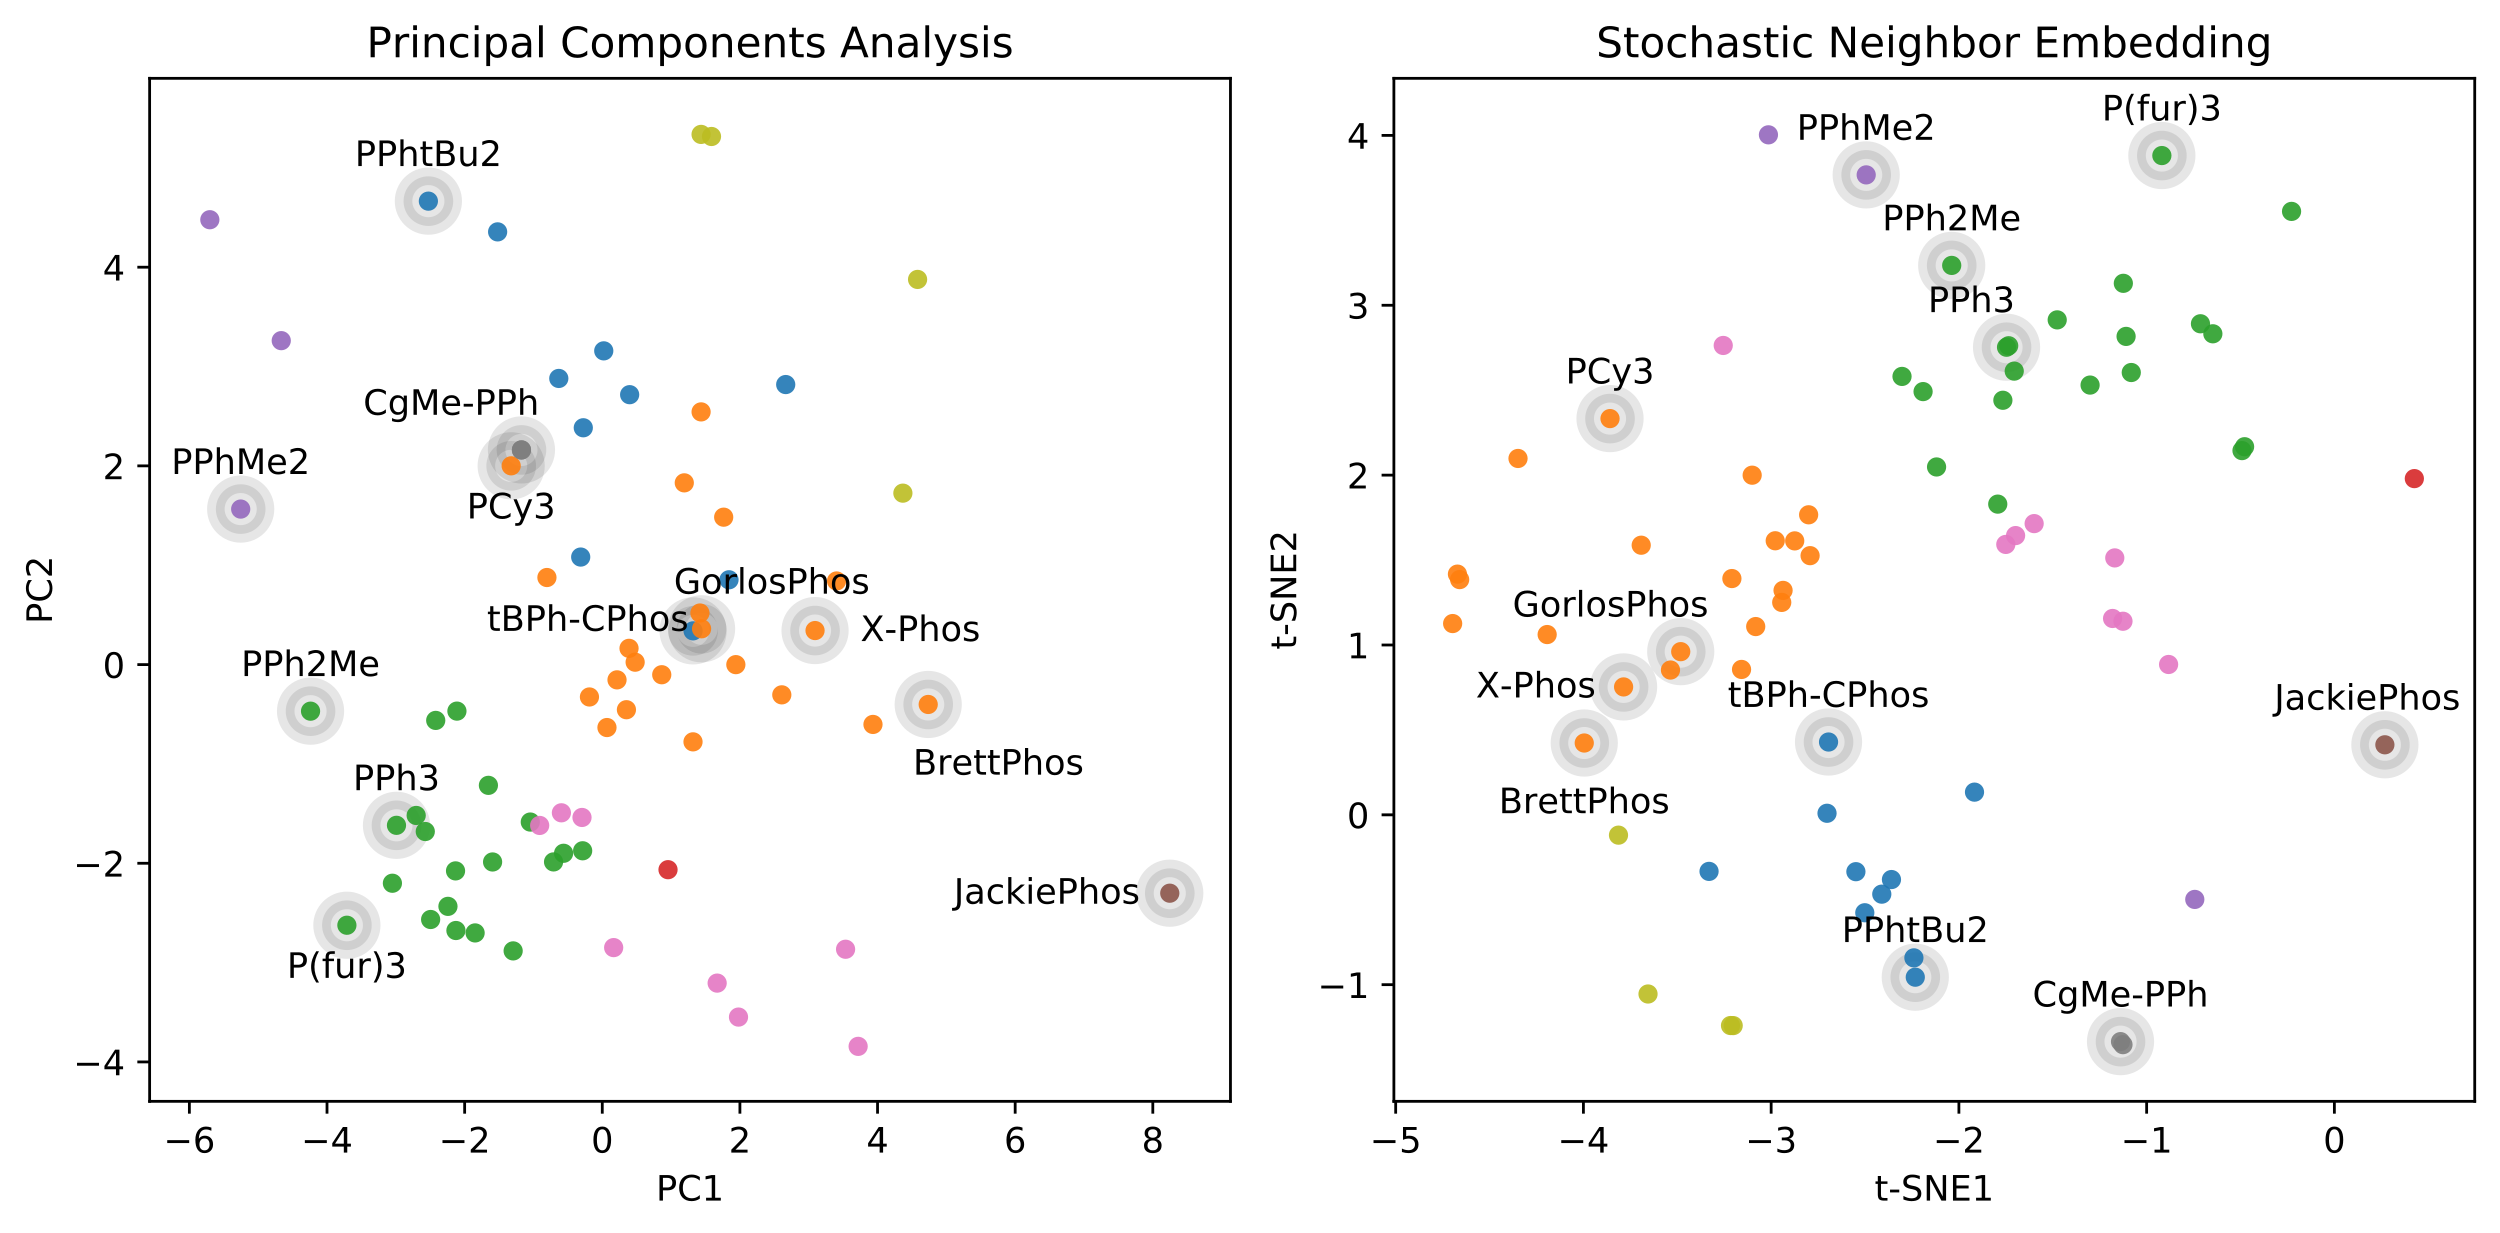 <?xml version="1.0" encoding="utf-8" standalone="no"?>
<!DOCTYPE svg PUBLIC "-//W3C//DTD SVG 1.1//EN"
  "http://www.w3.org/Graphics/SVG/1.1/DTD/svg11.dtd">
<!-- Created with matplotlib (https://matplotlib.org/) -->
<svg height="351.274pt" version="1.1" viewBox="0 0 712.116 351.274" width="712.116pt" xmlns="http://www.w3.org/2000/svg" xmlns:xlink="http://www.w3.org/1999/xlink">
 <defs>
  <style type="text/css">
*{stroke-linecap:butt;stroke-linejoin:round;}
  </style>
 </defs>
 <g id="figure_1">
  <g id="patch_1">
   <path d="M 0 351.274 
L 712.116 351.274 
L 712.116 0 
L 0 0 
z
" style="fill:#ffffff;"/>
  </g>
  <g id="axes_1">
   <g id="patch_2">
    <path d="M 42.62 313.718 
L 350.493 313.718 
L 350.493 22.318 
L 42.62 22.318 
z
" style="fill:#ffffff;"/>
   </g>
   <g id="PathCollection_1">
    <defs>
     <path d="M 0 7.071 
C 1.875 7.071 3.674 6.326 5 5 
C 6.326 3.674 7.071 1.875 7.071 0 
C 7.071 -1.875 6.326 -3.674 5 -5 
C 3.674 -6.326 1.875 -7.071 0 -7.071 
C -1.875 -7.071 -3.674 -6.326 -5 -5 
C -6.326 -3.674 -7.071 -1.875 -7.071 0 
C -7.071 1.875 -6.326 3.674 -5 5 
C -3.674 6.326 -1.875 7.071 0 7.071 
z
" id="m1de1b39dfe" style="stroke:#000000;stroke-opacity:0.1;stroke-width:5;"/>
    </defs>
    <g clip-path="url(#pe0e861d03d)">
     <use style="fill-opacity:0.1;stroke:#000000;stroke-opacity:0.1;stroke-width:5;" x="264.397" xlink:href="#m1de1b39dfe" y="200.664"/>
     <use style="fill-opacity:0.1;stroke:#000000;stroke-opacity:0.1;stroke-width:5;" x="148.534" xlink:href="#m1de1b39dfe" y="128.163"/>
     <use style="fill-opacity:0.1;stroke:#000000;stroke-opacity:0.1;stroke-width:5;" x="199.84" xlink:href="#m1de1b39dfe" y="179.111"/>
     <use style="fill-opacity:0.1;stroke:#000000;stroke-opacity:0.1;stroke-width:5;" x="333.207" xlink:href="#m1de1b39dfe" y="254.424"/>
     <use style="fill-opacity:0.1;stroke:#000000;stroke-opacity:0.1;stroke-width:5;" x="145.607" xlink:href="#m1de1b39dfe" y="132.689"/>
     <use style="fill-opacity:0.1;stroke:#000000;stroke-opacity:0.1;stroke-width:5;" x="98.81" xlink:href="#m1de1b39dfe" y="263.55"/>
     <use style="fill-opacity:0.1;stroke:#000000;stroke-opacity:0.1;stroke-width:5;" x="88.458" xlink:href="#m1de1b39dfe" y="202.575"/>
     <use style="fill-opacity:0.1;stroke:#000000;stroke-opacity:0.1;stroke-width:5;" x="112.937" xlink:href="#m1de1b39dfe" y="235.089"/>
     <use style="fill-opacity:0.1;stroke:#000000;stroke-opacity:0.1;stroke-width:5;" x="68.56" xlink:href="#m1de1b39dfe" y="145.009"/>
     <use style="fill-opacity:0.1;stroke:#000000;stroke-opacity:0.1;stroke-width:5;" x="122.022" xlink:href="#m1de1b39dfe" y="57.296"/>
     <use style="fill-opacity:0.1;stroke:#000000;stroke-opacity:0.1;stroke-width:5;" x="197.421" xlink:href="#m1de1b39dfe" y="179.701"/>
     <use style="fill-opacity:0.1;stroke:#000000;stroke-opacity:0.1;stroke-width:5;" x="232.164" xlink:href="#m1de1b39dfe" y="179.612"/>
    </g>
   </g>
   <g id="PathCollection_2">
    <defs>
     <path d="M 0 2.739 
C 0.726 2.739 1.423 2.45 1.936 1.936 
C 2.45 1.423 2.739 0.726 2.739 0 
C 2.739 -0.726 2.45 -1.423 1.936 -1.936 
C 1.423 -2.45 0.726 -2.739 0 -2.739 
C -0.726 -2.739 -1.423 -2.45 -1.936 -1.936 
C -2.45 -1.423 -2.739 -0.726 -2.739 0 
C -2.739 0.726 -2.45 1.423 -1.936 1.936 
C -1.423 2.45 -0.726 2.739 0 2.739 
z
" id="m91fb5d3684"/>
    </defs>
    <g clip-path="url(#pe0e861d03d)">
     <use style="fill:#1f77b4;fill-opacity:0.9;" x="166.149" xlink:href="#m91fb5d3684" y="121.848"/>
     <use style="fill:#1f77b4;fill-opacity:0.9;" x="165.411" xlink:href="#m91fb5d3684" y="158.675"/>
     <use style="fill:#1f77b4;fill-opacity:0.9;" x="141.747" xlink:href="#m91fb5d3684" y="66.05"/>
     <use style="fill:#1f77b4;fill-opacity:0.9;" x="171.977" xlink:href="#m91fb5d3684" y="99.942"/>
     <use style="fill:#1f77b4;fill-opacity:0.9;" x="179.353" xlink:href="#m91fb5d3684" y="112.422"/>
     <use style="fill:#1f77b4;fill-opacity:0.9;" x="197.421" xlink:href="#m91fb5d3684" y="179.701"/>
     <use style="fill:#1f77b4;fill-opacity:0.9;" x="223.809" xlink:href="#m91fb5d3684" y="109.538"/>
     <use style="fill:#1f77b4;fill-opacity:0.9;" x="207.654" xlink:href="#m91fb5d3684" y="165.149"/>
     <use style="fill:#1f77b4;fill-opacity:0.9;" x="159.171" xlink:href="#m91fb5d3684" y="107.798"/>
     <use style="fill:#1f77b4;fill-opacity:0.9;" x="122.022" xlink:href="#m91fb5d3684" y="57.296"/>
    </g>
   </g>
   <g id="PathCollection_3">
    <defs>
     <path d="M 0 2.739 
C 0.726 2.739 1.423 2.45 1.936 1.936 
C 2.45 1.423 2.739 0.726 2.739 0 
C 2.739 -0.726 2.45 -1.423 1.936 -1.936 
C 1.423 -2.45 0.726 -2.739 0 -2.739 
C -0.726 -2.739 -1.423 -2.45 -1.936 -1.936 
C -2.45 -1.423 -2.739 -0.726 -2.739 0 
C -2.739 0.726 -2.45 1.423 -1.936 1.936 
C -1.423 2.45 -0.726 2.739 0 2.739 
z
" id="mcbbd033e7c"/>
    </defs>
    <g clip-path="url(#pe0e861d03d)">
     <use style="fill:#ff7f0e;fill-opacity:0.9;" x="199.705" xlink:href="#mcbbd033e7c" y="117.327"/>
     <use style="fill:#ff7f0e;fill-opacity:0.9;" x="180.919" xlink:href="#mcbbd033e7c" y="188.621"/>
     <use style="fill:#ff7f0e;fill-opacity:0.9;" x="206.139" xlink:href="#mcbbd033e7c" y="147.316"/>
     <use style="fill:#ff7f0e;fill-opacity:0.9;" x="155.79" xlink:href="#mcbbd033e7c" y="164.502"/>
     <use style="fill:#ff7f0e;fill-opacity:0.9;" x="232.164" xlink:href="#mcbbd033e7c" y="179.612"/>
     <use style="fill:#ff7f0e;fill-opacity:0.9;" x="179.177" xlink:href="#mcbbd033e7c" y="184.676"/>
     <use style="fill:#ff7f0e;fill-opacity:0.9;" x="199.84" xlink:href="#mcbbd033e7c" y="179.111"/>
     <use style="fill:#ff7f0e;fill-opacity:0.9;" x="197.402" xlink:href="#mcbbd033e7c" y="211.314"/>
     <use style="fill:#ff7f0e;fill-opacity:0.9;" x="172.892" xlink:href="#mcbbd033e7c" y="207.236"/>
     <use style="fill:#ff7f0e;fill-opacity:0.9;" x="222.694" xlink:href="#mcbbd033e7c" y="197.924"/>
     <use style="fill:#ff7f0e;fill-opacity:0.9;" x="175.755" xlink:href="#mcbbd033e7c" y="193.655"/>
     <use style="fill:#ff7f0e;fill-opacity:0.9;" x="194.915" xlink:href="#mcbbd033e7c" y="137.538"/>
     <use style="fill:#ff7f0e;fill-opacity:0.9;" x="145.607" xlink:href="#mcbbd033e7c" y="132.689"/>
     <use style="fill:#ff7f0e;fill-opacity:0.9;" x="238.291" xlink:href="#mcbbd033e7c" y="165.489"/>
     <use style="fill:#ff7f0e;fill-opacity:0.9;" x="188.496" xlink:href="#mcbbd033e7c" y="192.196"/>
     <use style="fill:#ff7f0e;fill-opacity:0.9;" x="264.397" xlink:href="#mcbbd033e7c" y="200.664"/>
     <use style="fill:#ff7f0e;fill-opacity:0.9;" x="248.665" xlink:href="#mcbbd033e7c" y="206.353"/>
     <use style="fill:#ff7f0e;fill-opacity:0.9;" x="178.435" xlink:href="#mcbbd033e7c" y="202.16"/>
     <use style="fill:#ff7f0e;fill-opacity:0.9;" x="167.902" xlink:href="#mcbbd033e7c" y="198.531"/>
     <use style="fill:#ff7f0e;fill-opacity:0.9;" x="209.604" xlink:href="#mcbbd033e7c" y="189.318"/>
     <use style="fill:#ff7f0e;fill-opacity:0.9;" x="199.378" xlink:href="#mcbbd033e7c" y="174.613"/>
    </g>
   </g>
   <g id="PathCollection_4">
    <defs>
     <path d="M 0 2.739 
C 0.726 2.739 1.423 2.45 1.936 1.936 
C 2.45 1.423 2.739 0.726 2.739 0 
C 2.739 -0.726 2.45 -1.423 1.936 -1.936 
C 1.423 -2.45 0.726 -2.739 0 -2.739 
C -0.726 -2.739 -1.423 -2.45 -1.936 -1.936 
C -2.45 -1.423 -2.739 -0.726 -2.739 0 
C -2.739 0.726 -2.45 1.423 -1.936 1.936 
C -1.423 2.45 -0.726 2.739 0 2.739 
z
" id="m801e1bf048"/>
    </defs>
    <g clip-path="url(#pe0e861d03d)">
     <use style="fill:#2ca02c;fill-opacity:0.9;" x="88.458" xlink:href="#m801e1bf048" y="202.575"/>
     <use style="fill:#2ca02c;fill-opacity:0.9;" x="129.872" xlink:href="#m801e1bf048" y="265.053"/>
     <use style="fill:#2ca02c;fill-opacity:0.9;" x="151.054" xlink:href="#m801e1bf048" y="234.157"/>
     <use style="fill:#2ca02c;fill-opacity:0.9;" x="160.534" xlink:href="#m801e1bf048" y="243.055"/>
     <use style="fill:#2ca02c;fill-opacity:0.9;" x="140.312" xlink:href="#m801e1bf048" y="245.53"/>
     <use style="fill:#2ca02c;fill-opacity:0.9;" x="98.81" xlink:href="#m801e1bf048" y="263.55"/>
     <use style="fill:#2ca02c;fill-opacity:0.9;" x="157.678" xlink:href="#m801e1bf048" y="245.515"/>
     <use style="fill:#2ca02c;fill-opacity:0.9;" x="122.665" xlink:href="#m801e1bf048" y="261.915"/>
     <use style="fill:#2ca02c;fill-opacity:0.9;" x="112.937" xlink:href="#m801e1bf048" y="235.089"/>
     <use style="fill:#2ca02c;fill-opacity:0.9;" x="135.336" xlink:href="#m801e1bf048" y="265.741"/>
     <use style="fill:#2ca02c;fill-opacity:0.9;" x="146.17" xlink:href="#m801e1bf048" y="270.86"/>
     <use style="fill:#2ca02c;fill-opacity:0.9;" x="118.547" xlink:href="#m801e1bf048" y="232.277"/>
     <use style="fill:#2ca02c;fill-opacity:0.9;" x="127.596" xlink:href="#m801e1bf048" y="258.175"/>
     <use style="fill:#2ca02c;fill-opacity:0.9;" x="130.154" xlink:href="#m801e1bf048" y="202.559"/>
     <use style="fill:#2ca02c;fill-opacity:0.9;" x="165.967" xlink:href="#m801e1bf048" y="242.341"/>
     <use style="fill:#2ca02c;fill-opacity:0.9;" x="124.116" xlink:href="#m801e1bf048" y="205.207"/>
     <use style="fill:#2ca02c;fill-opacity:0.9;" x="111.776" xlink:href="#m801e1bf048" y="251.588"/>
     <use style="fill:#2ca02c;fill-opacity:0.9;" x="129.759" xlink:href="#m801e1bf048" y="248.073"/>
     <use style="fill:#2ca02c;fill-opacity:0.9;" x="139.121" xlink:href="#m801e1bf048" y="223.704"/>
     <use style="fill:#2ca02c;fill-opacity:0.9;" x="121.139" xlink:href="#m801e1bf048" y="236.855"/>
    </g>
   </g>
   <g id="PathCollection_5">
    <defs>
     <path d="M 0 2.739 
C 0.726 2.739 1.423 2.45 1.936 1.936 
C 2.45 1.423 2.739 0.726 2.739 0 
C 2.739 -0.726 2.45 -1.423 1.936 -1.936 
C 1.423 -2.45 0.726 -2.739 0 -2.739 
C -0.726 -2.739 -1.423 -2.45 -1.936 -1.936 
C -2.45 -1.423 -2.739 -0.726 -2.739 0 
C -2.739 0.726 -2.45 1.423 -1.936 1.936 
C -1.423 2.45 -0.726 2.739 0 2.739 
z
" id="mc1713e5fcb"/>
    </defs>
    <g clip-path="url(#pe0e861d03d)">
     <use style="fill:#d62728;fill-opacity:0.9;" x="190.283" xlink:href="#mc1713e5fcb" y="247.727"/>
    </g>
   </g>
   <g id="PathCollection_6">
    <defs>
     <path d="M 0 2.739 
C 0.726 2.739 1.423 2.45 1.936 1.936 
C 2.45 1.423 2.739 0.726 2.739 0 
C 2.739 -0.726 2.45 -1.423 1.936 -1.936 
C 1.423 -2.45 0.726 -2.739 0 -2.739 
C -0.726 -2.739 -1.423 -2.45 -1.936 -1.936 
C -2.45 -1.423 -2.739 -0.726 -2.739 0 
C -2.739 0.726 -2.45 1.423 -1.936 1.936 
C -1.423 2.45 -0.726 2.739 0 2.739 
z
" id="m97bfe59c8a"/>
    </defs>
    <g clip-path="url(#pe0e861d03d)">
     <use style="fill:#9467bd;fill-opacity:0.9;" x="80.113" xlink:href="#m97bfe59c8a" y="97.031"/>
     <use style="fill:#9467bd;fill-opacity:0.9;" x="68.56" xlink:href="#m97bfe59c8a" y="145.009"/>
     <use style="fill:#9467bd;fill-opacity:0.9;" x="59.771" xlink:href="#m97bfe59c8a" y="62.586"/>
    </g>
   </g>
   <g id="PathCollection_7">
    <defs>
     <path d="M 0 2.739 
C 0.726 2.739 1.423 2.45 1.936 1.936 
C 2.45 1.423 2.739 0.726 2.739 0 
C 2.739 -0.726 2.45 -1.423 1.936 -1.936 
C 1.423 -2.45 0.726 -2.739 0 -2.739 
C -0.726 -2.739 -1.423 -2.45 -1.936 -1.936 
C -2.45 -1.423 -2.739 -0.726 -2.739 0 
C -2.739 0.726 -2.45 1.423 -1.936 1.936 
C -1.423 2.45 -0.726 2.739 0 2.739 
z
" id="m02e741f85d"/>
    </defs>
    <g clip-path="url(#pe0e861d03d)">
     <use style="fill:#8c564b;fill-opacity:0.9;" x="333.207" xlink:href="#m02e741f85d" y="254.424"/>
    </g>
   </g>
   <g id="PathCollection_8">
    <defs>
     <path d="M 0 2.739 
C 0.726 2.739 1.423 2.45 1.936 1.936 
C 2.45 1.423 2.739 0.726 2.739 0 
C 2.739 -0.726 2.45 -1.423 1.936 -1.936 
C 1.423 -2.45 0.726 -2.739 0 -2.739 
C -0.726 -2.739 -1.423 -2.45 -1.936 -1.936 
C -2.45 -1.423 -2.739 -0.726 -2.739 0 
C -2.739 0.726 -2.45 1.423 -1.936 1.936 
C -1.423 2.45 -0.726 2.739 0 2.739 
z
" id="m6b9f71e338"/>
    </defs>
    <g clip-path="url(#pe0e861d03d)">
     <use style="fill:#e377c2;fill-opacity:0.9;" x="159.914" xlink:href="#m6b9f71e338" y="231.524"/>
     <use style="fill:#e377c2;fill-opacity:0.9;" x="165.781" xlink:href="#m6b9f71e338" y="232.85"/>
     <use style="fill:#e377c2;fill-opacity:0.9;" x="153.725" xlink:href="#m6b9f71e338" y="235.122"/>
     <use style="fill:#e377c2;fill-opacity:0.9;" x="204.28" xlink:href="#m6b9f71e338" y="280.033"/>
     <use style="fill:#e377c2;fill-opacity:0.9;" x="174.801" xlink:href="#m6b9f71e338" y="269.922"/>
     <use style="fill:#e377c2;fill-opacity:0.9;" x="210.359" xlink:href="#m6b9f71e338" y="289.71"/>
     <use style="fill:#e377c2;fill-opacity:0.9;" x="240.86" xlink:href="#m6b9f71e338" y="270.39"/>
     <use style="fill:#e377c2;fill-opacity:0.9;" x="244.439" xlink:href="#m6b9f71e338" y="298.054"/>
    </g>
   </g>
   <g id="PathCollection_9">
    <defs>
     <path d="M 0 2.739 
C 0.726 2.739 1.423 2.45 1.936 1.936 
C 2.45 1.423 2.739 0.726 2.739 0 
C 2.739 -0.726 2.45 -1.423 1.936 -1.936 
C 1.423 -2.45 0.726 -2.739 0 -2.739 
C -0.726 -2.739 -1.423 -2.45 -1.936 -1.936 
C -2.45 -1.423 -2.739 -0.726 -2.739 0 
C -2.739 0.726 -2.45 1.423 -1.936 1.936 
C -1.423 2.45 -0.726 2.739 0 2.739 
z
" id="m813404f6cc"/>
    </defs>
    <g clip-path="url(#pe0e861d03d)">
     <use style="fill:#7f7f7f;fill-opacity:0.9;" x="148.534" xlink:href="#m813404f6cc" y="128.163"/>
     <use style="fill:#7f7f7f;fill-opacity:0.9;" x="148.534" xlink:href="#m813404f6cc" y="128.163"/>
    </g>
   </g>
   <g id="PathCollection_10">
    <defs>
     <path d="M 0 2.739 
C 0.726 2.739 1.423 2.45 1.936 1.936 
C 2.45 1.423 2.739 0.726 2.739 0 
C 2.739 -0.726 2.45 -1.423 1.936 -1.936 
C 1.423 -2.45 0.726 -2.739 0 -2.739 
C -0.726 -2.739 -1.423 -2.45 -1.936 -1.936 
C -2.45 -1.423 -2.739 -0.726 -2.739 0 
C -2.739 0.726 -2.45 1.423 -1.936 1.936 
C -1.423 2.45 -0.726 2.739 0 2.739 
z
" id="mfb6e40533c"/>
    </defs>
    <g clip-path="url(#pe0e861d03d)">
     <use style="fill:#bcbd22;fill-opacity:0.9;" x="261.369" xlink:href="#mfb6e40533c" y="79.594"/>
     <use style="fill:#bcbd22;fill-opacity:0.9;" x="257.183" xlink:href="#mfb6e40533c" y="140.473"/>
     <use style="fill:#bcbd22;fill-opacity:0.9;" x="199.702" xlink:href="#mfb6e40533c" y="38.284"/>
     <use style="fill:#bcbd22;fill-opacity:0.9;" x="202.666" xlink:href="#mfb6e40533c" y="38.877"/>
    </g>
   </g>
   <g id="matplotlib.axis_1">
    <g id="xtick_1">
     <g id="line2d_1">
      <defs>
       <path d="M 0 0 
L 0 3.5 
" id="mcbf47d96e6" style="stroke:#000000;stroke-width:0.8;"/>
      </defs>
      <g>
       <use style="stroke:#000000;stroke-width:0.8;" x="53.944" xlink:href="#mcbf47d96e6" y="313.718"/>
      </g>
     </g>
     <g id="text_1">
      <!-- −6 -->
      <defs>
       <path d="M 10.594 35.5 
L 73.188 35.5 
L 73.188 27.203 
L 10.594 27.203 
z
" id="DejaVuSans-8722"/>
       <path d="M 33.016 40.375 
Q 26.375 40.375 22.484 35.828 
Q 18.609 31.297 18.609 23.391 
Q 18.609 15.531 22.484 10.953 
Q 26.375 6.391 33.016 6.391 
Q 39.656 6.391 43.531 10.953 
Q 47.406 15.531 47.406 23.391 
Q 47.406 31.297 43.531 35.828 
Q 39.656 40.375 33.016 40.375 
z
M 52.594 71.297 
L 52.594 62.312 
Q 48.875 64.062 45.094 64.984 
Q 41.312 65.922 37.594 65.922 
Q 27.828 65.922 22.672 59.328 
Q 17.531 52.734 16.797 39.406 
Q 19.672 43.656 24.016 45.922 
Q 28.375 48.188 33.594 48.188 
Q 44.578 48.188 50.953 41.516 
Q 57.328 34.859 57.328 23.391 
Q 57.328 12.156 50.688 5.359 
Q 44.047 -1.422 33.016 -1.422 
Q 20.359 -1.422 13.672 8.266 
Q 6.984 17.969 6.984 36.375 
Q 6.984 53.656 15.188 63.938 
Q 23.391 74.219 37.203 74.219 
Q 40.922 74.219 44.703 73.484 
Q 48.484 72.75 52.594 71.297 
z
" id="DejaVuSans-54"/>
      </defs>
      <g transform="translate(46.573 328.317)scale(0.1 -0.1)">
       <use xlink:href="#DejaVuSans-8722"/>
       <use x="83.789" xlink:href="#DejaVuSans-54"/>
      </g>
     </g>
    </g>
    <g id="xtick_2">
     <g id="line2d_2">
      <g>
       <use style="stroke:#000000;stroke-width:0.8;" x="93.148" xlink:href="#mcbf47d96e6" y="313.718"/>
      </g>
     </g>
     <g id="text_2">
      <!-- −4 -->
      <defs>
       <path d="M 37.797 64.312 
L 12.891 25.391 
L 37.797 25.391 
z
M 35.203 72.906 
L 47.609 72.906 
L 47.609 25.391 
L 58.016 25.391 
L 58.016 17.188 
L 47.609 17.188 
L 47.609 0 
L 37.797 0 
L 37.797 17.188 
L 4.891 17.188 
L 4.891 26.703 
z
" id="DejaVuSans-52"/>
      </defs>
      <g transform="translate(85.777 328.317)scale(0.1 -0.1)">
       <use xlink:href="#DejaVuSans-8722"/>
       <use x="83.789" xlink:href="#DejaVuSans-52"/>
      </g>
     </g>
    </g>
    <g id="xtick_3">
     <g id="line2d_3">
      <g>
       <use style="stroke:#000000;stroke-width:0.8;" x="132.352" xlink:href="#mcbf47d96e6" y="313.718"/>
      </g>
     </g>
     <g id="text_3">
      <!-- −2 -->
      <defs>
       <path d="M 19.188 8.297 
L 53.609 8.297 
L 53.609 0 
L 7.328 0 
L 7.328 8.297 
Q 12.938 14.109 22.625 23.891 
Q 32.328 33.688 34.812 36.531 
Q 39.547 41.844 41.422 45.531 
Q 43.312 49.219 43.312 52.781 
Q 43.312 58.594 39.234 62.25 
Q 35.156 65.922 28.609 65.922 
Q 23.969 65.922 18.812 64.312 
Q 13.672 62.703 7.812 59.422 
L 7.812 69.391 
Q 13.766 71.781 18.938 73 
Q 24.125 74.219 28.422 74.219 
Q 39.75 74.219 46.484 68.547 
Q 53.219 62.891 53.219 53.422 
Q 53.219 48.922 51.531 44.891 
Q 49.859 40.875 45.406 35.406 
Q 44.188 33.984 37.641 27.219 
Q 31.109 20.453 19.188 8.297 
z
" id="DejaVuSans-50"/>
      </defs>
      <g transform="translate(124.981 328.317)scale(0.1 -0.1)">
       <use xlink:href="#DejaVuSans-8722"/>
       <use x="83.789" xlink:href="#DejaVuSans-50"/>
      </g>
     </g>
    </g>
    <g id="xtick_4">
     <g id="line2d_4">
      <g>
       <use style="stroke:#000000;stroke-width:0.8;" x="171.557" xlink:href="#mcbf47d96e6" y="313.718"/>
      </g>
     </g>
     <g id="text_4">
      <!-- 0 -->
      <defs>
       <path d="M 31.781 66.406 
Q 24.172 66.406 20.328 58.906 
Q 16.5 51.422 16.5 36.375 
Q 16.5 21.391 20.328 13.891 
Q 24.172 6.391 31.781 6.391 
Q 39.453 6.391 43.281 13.891 
Q 47.125 21.391 47.125 36.375 
Q 47.125 51.422 43.281 58.906 
Q 39.453 66.406 31.781 66.406 
z
M 31.781 74.219 
Q 44.047 74.219 50.516 64.516 
Q 56.984 54.828 56.984 36.375 
Q 56.984 17.969 50.516 8.266 
Q 44.047 -1.422 31.781 -1.422 
Q 19.531 -1.422 13.062 8.266 
Q 6.594 17.969 6.594 36.375 
Q 6.594 54.828 13.062 64.516 
Q 19.531 74.219 31.781 74.219 
z
" id="DejaVuSans-48"/>
      </defs>
      <g transform="translate(168.375 328.317)scale(0.1 -0.1)">
       <use xlink:href="#DejaVuSans-48"/>
      </g>
     </g>
    </g>
    <g id="xtick_5">
     <g id="line2d_5">
      <g>
       <use style="stroke:#000000;stroke-width:0.8;" x="210.761" xlink:href="#mcbf47d96e6" y="313.718"/>
      </g>
     </g>
     <g id="text_5">
      <!-- 2 -->
      <g transform="translate(207.579 328.317)scale(0.1 -0.1)">
       <use xlink:href="#DejaVuSans-50"/>
      </g>
     </g>
    </g>
    <g id="xtick_6">
     <g id="line2d_6">
      <g>
       <use style="stroke:#000000;stroke-width:0.8;" x="249.965" xlink:href="#mcbf47d96e6" y="313.718"/>
      </g>
     </g>
     <g id="text_6">
      <!-- 4 -->
      <g transform="translate(246.784 328.317)scale(0.1 -0.1)">
       <use xlink:href="#DejaVuSans-52"/>
      </g>
     </g>
    </g>
    <g id="xtick_7">
     <g id="line2d_7">
      <g>
       <use style="stroke:#000000;stroke-width:0.8;" x="289.169" xlink:href="#mcbf47d96e6" y="313.718"/>
      </g>
     </g>
     <g id="text_7">
      <!-- 6 -->
      <g transform="translate(285.988 328.317)scale(0.1 -0.1)">
       <use xlink:href="#DejaVuSans-54"/>
      </g>
     </g>
    </g>
    <g id="xtick_8">
     <g id="line2d_8">
      <g>
       <use style="stroke:#000000;stroke-width:0.8;" x="328.373" xlink:href="#mcbf47d96e6" y="313.718"/>
      </g>
     </g>
     <g id="text_8">
      <!-- 8 -->
      <defs>
       <path d="M 31.781 34.625 
Q 24.75 34.625 20.719 30.859 
Q 16.703 27.094 16.703 20.516 
Q 16.703 13.922 20.719 10.156 
Q 24.75 6.391 31.781 6.391 
Q 38.812 6.391 42.859 10.172 
Q 46.922 13.969 46.922 20.516 
Q 46.922 27.094 42.891 30.859 
Q 38.875 34.625 31.781 34.625 
z
M 21.922 38.812 
Q 15.578 40.375 12.031 44.719 
Q 8.5 49.078 8.5 55.328 
Q 8.5 64.062 14.719 69.141 
Q 20.953 74.219 31.781 74.219 
Q 42.672 74.219 48.875 69.141 
Q 55.078 64.062 55.078 55.328 
Q 55.078 49.078 51.531 44.719 
Q 48 40.375 41.703 38.812 
Q 48.828 37.156 52.797 32.312 
Q 56.781 27.484 56.781 20.516 
Q 56.781 9.906 50.312 4.234 
Q 43.844 -1.422 31.781 -1.422 
Q 19.734 -1.422 13.25 4.234 
Q 6.781 9.906 6.781 20.516 
Q 6.781 27.484 10.781 32.312 
Q 14.797 37.156 21.922 38.812 
z
M 18.312 54.391 
Q 18.312 48.734 21.844 45.562 
Q 25.391 42.391 31.781 42.391 
Q 38.141 42.391 41.719 45.562 
Q 45.312 48.734 45.312 54.391 
Q 45.312 60.062 41.719 63.234 
Q 38.141 66.406 31.781 66.406 
Q 25.391 66.406 21.844 63.234 
Q 18.312 60.062 18.312 54.391 
z
" id="DejaVuSans-56"/>
      </defs>
      <g transform="translate(325.192 328.317)scale(0.1 -0.1)">
       <use xlink:href="#DejaVuSans-56"/>
      </g>
     </g>
    </g>
    <g id="text_9">
     <!-- PC1 -->
     <defs>
      <path d="M 19.672 64.797 
L 19.672 37.406 
L 32.078 37.406 
Q 38.969 37.406 42.719 40.969 
Q 46.484 44.531 46.484 51.125 
Q 46.484 57.672 42.719 61.234 
Q 38.969 64.797 32.078 64.797 
z
M 9.812 72.906 
L 32.078 72.906 
Q 44.344 72.906 50.609 67.359 
Q 56.891 61.812 56.891 51.125 
Q 56.891 40.328 50.609 34.812 
Q 44.344 29.297 32.078 29.297 
L 19.672 29.297 
L 19.672 0 
L 9.812 0 
z
" id="DejaVuSans-80"/>
      <path d="M 64.406 67.281 
L 64.406 56.891 
Q 59.422 61.531 53.781 63.812 
Q 48.141 66.109 41.797 66.109 
Q 29.297 66.109 22.656 58.469 
Q 16.016 50.828 16.016 36.375 
Q 16.016 21.969 22.656 14.328 
Q 29.297 6.688 41.797 6.688 
Q 48.141 6.688 53.781 8.984 
Q 59.422 11.281 64.406 15.922 
L 64.406 5.609 
Q 59.234 2.094 53.438 0.328 
Q 47.656 -1.422 41.219 -1.422 
Q 24.656 -1.422 15.125 8.703 
Q 5.609 18.844 5.609 36.375 
Q 5.609 53.953 15.125 64.078 
Q 24.656 74.219 41.219 74.219 
Q 47.75 74.219 53.531 72.484 
Q 59.328 70.75 64.406 67.281 
z
" id="DejaVuSans-67"/>
      <path d="M 12.406 8.297 
L 28.516 8.297 
L 28.516 63.922 
L 10.984 60.406 
L 10.984 69.391 
L 28.422 72.906 
L 38.281 72.906 
L 38.281 8.297 
L 54.391 8.297 
L 54.391 0 
L 12.406 0 
z
" id="DejaVuSans-49"/>
     </defs>
     <g transform="translate(186.869 341.995)scale(0.1 -0.1)">
      <use xlink:href="#DejaVuSans-80"/>
      <use x="60.303" xlink:href="#DejaVuSans-67"/>
      <use x="130.127" xlink:href="#DejaVuSans-49"/>
     </g>
    </g>
   </g>
   <g id="matplotlib.axis_2">
    <g id="ytick_1">
     <g id="line2d_9">
      <defs>
       <path d="M 0 0 
L -3.5 0 
" id="ma6bd17cd96" style="stroke:#000000;stroke-width:0.8;"/>
      </defs>
      <g>
       <use style="stroke:#000000;stroke-width:0.8;" x="42.62" xlink:href="#ma6bd17cd96" y="302.489"/>
      </g>
     </g>
     <g id="text_10">
      <!-- −4 -->
      <g transform="translate(20.878 306.288)scale(0.1 -0.1)">
       <use xlink:href="#DejaVuSans-8722"/>
       <use x="83.789" xlink:href="#DejaVuSans-52"/>
      </g>
     </g>
    </g>
    <g id="ytick_2">
     <g id="line2d_10">
      <g>
       <use style="stroke:#000000;stroke-width:0.8;" x="42.62" xlink:href="#ma6bd17cd96" y="245.895"/>
      </g>
     </g>
     <g id="text_11">
      <!-- −2 -->
      <g transform="translate(20.878 249.694)scale(0.1 -0.1)">
       <use xlink:href="#DejaVuSans-8722"/>
       <use x="83.789" xlink:href="#DejaVuSans-50"/>
      </g>
     </g>
    </g>
    <g id="ytick_3">
     <g id="line2d_11">
      <g>
       <use style="stroke:#000000;stroke-width:0.8;" x="42.62" xlink:href="#ma6bd17cd96" y="189.3"/>
      </g>
     </g>
     <g id="text_12">
      <!-- 0 -->
      <g transform="translate(29.258 193.1)scale(0.1 -0.1)">
       <use xlink:href="#DejaVuSans-48"/>
      </g>
     </g>
    </g>
    <g id="ytick_4">
     <g id="line2d_12">
      <g>
       <use style="stroke:#000000;stroke-width:0.8;" x="42.62" xlink:href="#ma6bd17cd96" y="132.706"/>
      </g>
     </g>
     <g id="text_13">
      <!-- 2 -->
      <g transform="translate(29.258 136.505)scale(0.1 -0.1)">
       <use xlink:href="#DejaVuSans-50"/>
      </g>
     </g>
    </g>
    <g id="ytick_5">
     <g id="line2d_13">
      <g>
       <use style="stroke:#000000;stroke-width:0.8;" x="42.62" xlink:href="#ma6bd17cd96" y="76.111"/>
      </g>
     </g>
     <g id="text_14">
      <!-- 4 -->
      <g transform="translate(29.258 79.911)scale(0.1 -0.1)">
       <use xlink:href="#DejaVuSans-52"/>
      </g>
     </g>
    </g>
    <g id="text_15">
     <!-- PC2 -->
     <g transform="translate(14.798 177.706)rotate(-90)scale(0.1 -0.1)">
      <use xlink:href="#DejaVuSans-80"/>
      <use x="60.303" xlink:href="#DejaVuSans-67"/>
      <use x="130.127" xlink:href="#DejaVuSans-50"/>
     </g>
    </g>
   </g>
   <g id="patch_3">
    <path d="M 42.62 313.718 
L 42.62 22.318 
" style="fill:none;stroke:#000000;stroke-linecap:square;stroke-linejoin:miter;stroke-width:0.8;"/>
   </g>
   <g id="patch_4">
    <path d="M 350.493 313.718 
L 350.493 22.318 
" style="fill:none;stroke:#000000;stroke-linecap:square;stroke-linejoin:miter;stroke-width:0.8;"/>
   </g>
   <g id="patch_5">
    <path d="M 42.62 313.718 
L 350.493 313.718 
" style="fill:none;stroke:#000000;stroke-linecap:square;stroke-linejoin:miter;stroke-width:0.8;"/>
   </g>
   <g id="patch_6">
    <path d="M 42.62 22.318 
L 350.493 22.318 
" style="fill:none;stroke:#000000;stroke-linecap:square;stroke-linejoin:miter;stroke-width:0.8;"/>
   </g>
   <g id="text_16">
    <!-- BrettPhos -->
    <defs>
     <path d="M 19.672 34.812 
L 19.672 8.109 
L 35.5 8.109 
Q 43.453 8.109 47.281 11.406 
Q 51.125 14.703 51.125 21.484 
Q 51.125 28.328 47.281 31.562 
Q 43.453 34.812 35.5 34.812 
z
M 19.672 64.797 
L 19.672 42.828 
L 34.281 42.828 
Q 41.5 42.828 45.031 45.531 
Q 48.578 48.25 48.578 53.812 
Q 48.578 59.328 45.031 62.062 
Q 41.5 64.797 34.281 64.797 
z
M 9.812 72.906 
L 35.016 72.906 
Q 46.297 72.906 52.391 68.219 
Q 58.5 63.531 58.5 54.891 
Q 58.5 48.188 55.375 44.234 
Q 52.25 40.281 46.188 39.312 
Q 53.469 37.75 57.5 32.781 
Q 61.531 27.828 61.531 20.406 
Q 61.531 10.641 54.891 5.312 
Q 48.25 0 35.984 0 
L 9.812 0 
z
" id="DejaVuSans-66"/>
     <path d="M 41.109 46.297 
Q 39.594 47.172 37.812 47.578 
Q 36.031 48 33.891 48 
Q 26.266 48 22.188 43.047 
Q 18.109 38.094 18.109 28.812 
L 18.109 0 
L 9.078 0 
L 9.078 54.688 
L 18.109 54.688 
L 18.109 46.188 
Q 20.953 51.172 25.484 53.578 
Q 30.031 56 36.531 56 
Q 37.453 56 38.578 55.875 
Q 39.703 55.766 41.062 55.516 
z
" id="DejaVuSans-114"/>
     <path d="M 56.203 29.594 
L 56.203 25.203 
L 14.891 25.203 
Q 15.484 15.922 20.484 11.062 
Q 25.484 6.203 34.422 6.203 
Q 39.594 6.203 44.453 7.469 
Q 49.312 8.734 54.109 11.281 
L 54.109 2.781 
Q 49.266 0.734 44.188 -0.344 
Q 39.109 -1.422 33.891 -1.422 
Q 20.797 -1.422 13.156 6.188 
Q 5.516 13.812 5.516 26.812 
Q 5.516 40.234 12.766 48.109 
Q 20.016 56 32.328 56 
Q 43.359 56 49.781 48.891 
Q 56.203 41.797 56.203 29.594 
z
M 47.219 32.234 
Q 47.125 39.594 43.094 43.984 
Q 39.062 48.391 32.422 48.391 
Q 24.906 48.391 20.391 44.141 
Q 15.875 39.891 15.188 32.172 
z
" id="DejaVuSans-101"/>
     <path d="M 18.312 70.219 
L 18.312 54.688 
L 36.812 54.688 
L 36.812 47.703 
L 18.312 47.703 
L 18.312 18.016 
Q 18.312 11.328 20.141 9.422 
Q 21.969 7.516 27.594 7.516 
L 36.812 7.516 
L 36.812 0 
L 27.594 0 
Q 17.188 0 13.234 3.875 
Q 9.281 7.766 9.281 18.016 
L 9.281 47.703 
L 2.688 47.703 
L 2.688 54.688 
L 9.281 54.688 
L 9.281 70.219 
z
" id="DejaVuSans-116"/>
     <path d="M 54.891 33.016 
L 54.891 0 
L 45.906 0 
L 45.906 32.719 
Q 45.906 40.484 42.875 44.328 
Q 39.844 48.188 33.797 48.188 
Q 26.516 48.188 22.312 43.547 
Q 18.109 38.922 18.109 30.906 
L 18.109 0 
L 9.078 0 
L 9.078 75.984 
L 18.109 75.984 
L 18.109 46.188 
Q 21.344 51.125 25.703 53.562 
Q 30.078 56 35.797 56 
Q 45.219 56 50.047 50.172 
Q 54.891 44.344 54.891 33.016 
z
" id="DejaVuSans-104"/>
     <path d="M 30.609 48.391 
Q 23.391 48.391 19.188 42.75 
Q 14.984 37.109 14.984 27.297 
Q 14.984 17.484 19.156 11.844 
Q 23.344 6.203 30.609 6.203 
Q 37.797 6.203 41.984 11.859 
Q 46.188 17.531 46.188 27.297 
Q 46.188 37.016 41.984 42.703 
Q 37.797 48.391 30.609 48.391 
z
M 30.609 56 
Q 42.328 56 49.016 48.375 
Q 55.719 40.766 55.719 27.297 
Q 55.719 13.875 49.016 6.219 
Q 42.328 -1.422 30.609 -1.422 
Q 18.844 -1.422 12.172 6.219 
Q 5.516 13.875 5.516 27.297 
Q 5.516 40.766 12.172 48.375 
Q 18.844 56 30.609 56 
z
" id="DejaVuSans-111"/>
     <path d="M 44.281 53.078 
L 44.281 44.578 
Q 40.484 46.531 36.375 47.5 
Q 32.281 48.484 27.875 48.484 
Q 21.188 48.484 17.844 46.438 
Q 14.5 44.391 14.5 40.281 
Q 14.5 37.156 16.891 35.375 
Q 19.281 33.594 26.516 31.984 
L 29.594 31.297 
Q 39.156 29.25 43.188 25.516 
Q 47.219 21.781 47.219 15.094 
Q 47.219 7.469 41.188 3.016 
Q 35.156 -1.422 24.609 -1.422 
Q 20.219 -1.422 15.453 -0.562 
Q 10.688 0.297 5.422 2 
L 5.422 11.281 
Q 10.406 8.688 15.234 7.391 
Q 20.062 6.109 24.812 6.109 
Q 31.156 6.109 34.562 8.281 
Q 37.984 10.453 37.984 14.406 
Q 37.984 18.062 35.516 20.016 
Q 33.062 21.969 24.703 23.781 
L 21.578 24.516 
Q 13.234 26.266 9.516 29.906 
Q 5.812 33.547 5.812 39.891 
Q 5.812 47.609 11.281 51.797 
Q 16.75 56 26.812 56 
Q 31.781 56 36.172 55.266 
Q 40.578 54.547 44.281 53.078 
z
" id="DejaVuSans-115"/>
    </defs>
    <g transform="translate(260.068 220.664)scale(0.1 -0.1)">
     <use xlink:href="#DejaVuSans-66"/>
     <use x="68.604" xlink:href="#DejaVuSans-114"/>
     <use x="109.686" xlink:href="#DejaVuSans-101"/>
     <use x="171.209" xlink:href="#DejaVuSans-116"/>
     <use x="210.418" xlink:href="#DejaVuSans-116"/>
     <use x="249.627" xlink:href="#DejaVuSans-80"/>
     <use x="309.93" xlink:href="#DejaVuSans-104"/>
     <use x="373.309" xlink:href="#DejaVuSans-111"/>
     <use x="434.49" xlink:href="#DejaVuSans-115"/>
    </g>
   </g>
   <g id="text_17">
    <!-- CgMe-PPh -->
    <defs>
     <path d="M 45.406 27.984 
Q 45.406 37.75 41.375 43.109 
Q 37.359 48.484 30.078 48.484 
Q 22.859 48.484 18.828 43.109 
Q 14.797 37.75 14.797 27.984 
Q 14.797 18.266 18.828 12.891 
Q 22.859 7.516 30.078 7.516 
Q 37.359 7.516 41.375 12.891 
Q 45.406 18.266 45.406 27.984 
z
M 54.391 6.781 
Q 54.391 -7.172 48.188 -13.984 
Q 42 -20.797 29.203 -20.797 
Q 24.469 -20.797 20.266 -20.094 
Q 16.062 -19.391 12.109 -17.922 
L 12.109 -9.188 
Q 16.062 -11.328 19.922 -12.344 
Q 23.781 -13.375 27.781 -13.375 
Q 36.625 -13.375 41.016 -8.766 
Q 45.406 -4.156 45.406 5.172 
L 45.406 9.625 
Q 42.625 4.781 38.281 2.391 
Q 33.938 0 27.875 0 
Q 17.828 0 11.672 7.656 
Q 5.516 15.328 5.516 27.984 
Q 5.516 40.672 11.672 48.328 
Q 17.828 56 27.875 56 
Q 33.938 56 38.281 53.609 
Q 42.625 51.219 45.406 46.391 
L 45.406 54.688 
L 54.391 54.688 
z
" id="DejaVuSans-103"/>
     <path d="M 9.812 72.906 
L 24.516 72.906 
L 43.109 23.297 
L 61.812 72.906 
L 76.516 72.906 
L 76.516 0 
L 66.891 0 
L 66.891 64.016 
L 48.094 14.016 
L 38.188 14.016 
L 19.391 64.016 
L 19.391 0 
L 9.812 0 
z
" id="DejaVuSans-77"/>
     <path d="M 4.891 31.391 
L 31.203 31.391 
L 31.203 23.391 
L 4.891 23.391 
z
" id="DejaVuSans-45"/>
    </defs>
    <g transform="translate(103.475 118.163)scale(0.1 -0.1)">
     <use xlink:href="#DejaVuSans-67"/>
     <use x="69.824" xlink:href="#DejaVuSans-103"/>
     <use x="133.301" xlink:href="#DejaVuSans-77"/>
     <use x="219.58" xlink:href="#DejaVuSans-101"/>
     <use x="281.104" xlink:href="#DejaVuSans-45"/>
     <use x="317.188" xlink:href="#DejaVuSans-80"/>
     <use x="377.49" xlink:href="#DejaVuSans-80"/>
     <use x="437.793" xlink:href="#DejaVuSans-104"/>
    </g>
   </g>
   <g id="text_18">
    <!-- GorlosPhos -->
    <defs>
     <path d="M 59.516 10.406 
L 59.516 29.984 
L 43.406 29.984 
L 43.406 38.094 
L 69.281 38.094 
L 69.281 6.781 
Q 63.578 2.734 56.688 0.656 
Q 49.812 -1.422 42 -1.422 
Q 24.906 -1.422 15.25 8.562 
Q 5.609 18.562 5.609 36.375 
Q 5.609 54.25 15.25 64.234 
Q 24.906 74.219 42 74.219 
Q 49.125 74.219 55.547 72.453 
Q 61.969 70.703 67.391 67.281 
L 67.391 56.781 
Q 61.922 61.422 55.766 63.766 
Q 49.609 66.109 42.828 66.109 
Q 29.438 66.109 22.719 58.641 
Q 16.016 51.172 16.016 36.375 
Q 16.016 21.625 22.719 14.156 
Q 29.438 6.688 42.828 6.688 
Q 48.047 6.688 52.141 7.594 
Q 56.25 8.5 59.516 10.406 
z
" id="DejaVuSans-71"/>
     <path d="M 9.422 75.984 
L 18.406 75.984 
L 18.406 0 
L 9.422 0 
z
" id="DejaVuSans-108"/>
    </defs>
    <g transform="translate(191.95 169.111)scale(0.1 -0.1)">
     <use xlink:href="#DejaVuSans-71"/>
     <use x="77.49" xlink:href="#DejaVuSans-111"/>
     <use x="138.672" xlink:href="#DejaVuSans-114"/>
     <use x="179.785" xlink:href="#DejaVuSans-108"/>
     <use x="207.568" xlink:href="#DejaVuSans-111"/>
     <use x="268.75" xlink:href="#DejaVuSans-115"/>
     <use x="320.85" xlink:href="#DejaVuSans-80"/>
     <use x="381.152" xlink:href="#DejaVuSans-104"/>
     <use x="444.531" xlink:href="#DejaVuSans-111"/>
     <use x="505.713" xlink:href="#DejaVuSans-115"/>
    </g>
   </g>
   <g id="text_19">
    <!-- JackiePhos -->
    <defs>
     <path d="M 9.812 72.906 
L 19.672 72.906 
L 19.672 5.078 
Q 19.672 -8.109 14.672 -14.062 
Q 9.672 -20.016 -1.422 -20.016 
L -5.172 -20.016 
L -5.172 -11.719 
L -2.094 -11.719 
Q 4.438 -11.719 7.125 -8.047 
Q 9.812 -4.391 9.812 5.078 
z
" id="DejaVuSans-74"/>
     <path d="M 34.281 27.484 
Q 23.391 27.484 19.188 25 
Q 14.984 22.516 14.984 16.5 
Q 14.984 11.719 18.141 8.906 
Q 21.297 6.109 26.703 6.109 
Q 34.188 6.109 38.703 11.406 
Q 43.219 16.703 43.219 25.484 
L 43.219 27.484 
z
M 52.203 31.203 
L 52.203 0 
L 43.219 0 
L 43.219 8.297 
Q 40.141 3.328 35.547 0.953 
Q 30.953 -1.422 24.312 -1.422 
Q 15.922 -1.422 10.953 3.297 
Q 6 8.016 6 15.922 
Q 6 25.141 12.172 29.828 
Q 18.359 34.516 30.609 34.516 
L 43.219 34.516 
L 43.219 35.406 
Q 43.219 41.609 39.141 45 
Q 35.062 48.391 27.688 48.391 
Q 23 48.391 18.547 47.266 
Q 14.109 46.141 10.016 43.891 
L 10.016 52.203 
Q 14.938 54.109 19.578 55.047 
Q 24.219 56 28.609 56 
Q 40.484 56 46.344 49.844 
Q 52.203 43.703 52.203 31.203 
z
" id="DejaVuSans-97"/>
     <path d="M 48.781 52.594 
L 48.781 44.188 
Q 44.969 46.297 41.141 47.344 
Q 37.312 48.391 33.406 48.391 
Q 24.656 48.391 19.812 42.844 
Q 14.984 37.312 14.984 27.297 
Q 14.984 17.281 19.812 11.734 
Q 24.656 6.203 33.406 6.203 
Q 37.312 6.203 41.141 7.25 
Q 44.969 8.297 48.781 10.406 
L 48.781 2.094 
Q 45.016 0.344 40.984 -0.531 
Q 36.969 -1.422 32.422 -1.422 
Q 20.062 -1.422 12.781 6.344 
Q 5.516 14.109 5.516 27.297 
Q 5.516 40.672 12.859 48.328 
Q 20.219 56 33.016 56 
Q 37.156 56 41.109 55.141 
Q 45.062 54.297 48.781 52.594 
z
" id="DejaVuSans-99"/>
     <path d="M 9.078 75.984 
L 18.109 75.984 
L 18.109 31.109 
L 44.922 54.688 
L 56.391 54.688 
L 27.391 29.109 
L 57.625 0 
L 45.906 0 
L 18.109 26.703 
L 18.109 0 
L 9.078 0 
z
" id="DejaVuSans-107"/>
     <path d="M 9.422 54.688 
L 18.406 54.688 
L 18.406 0 
L 9.422 0 
z
M 9.422 75.984 
L 18.406 75.984 
L 18.406 64.594 
L 9.422 64.594 
z
" id="DejaVuSans-105"/>
    </defs>
    <g transform="translate(271.71 257.424)scale(0.1 -0.1)">
     <use xlink:href="#DejaVuSans-74"/>
     <use x="29.492" xlink:href="#DejaVuSans-97"/>
     <use x="90.771" xlink:href="#DejaVuSans-99"/>
     <use x="145.752" xlink:href="#DejaVuSans-107"/>
     <use x="203.662" xlink:href="#DejaVuSans-105"/>
     <use x="231.445" xlink:href="#DejaVuSans-101"/>
     <use x="292.969" xlink:href="#DejaVuSans-80"/>
     <use x="353.271" xlink:href="#DejaVuSans-104"/>
     <use x="416.65" xlink:href="#DejaVuSans-111"/>
     <use x="477.832" xlink:href="#DejaVuSans-115"/>
    </g>
   </g>
   <g id="text_20">
    <!-- PCy3 -->
    <defs>
     <path d="M 32.172 -5.078 
Q 28.375 -14.844 24.75 -17.812 
Q 21.141 -20.797 15.094 -20.797 
L 7.906 -20.797 
L 7.906 -13.281 
L 13.188 -13.281 
Q 16.891 -13.281 18.938 -11.516 
Q 21 -9.766 23.484 -3.219 
L 25.094 0.875 
L 2.984 54.688 
L 12.5 54.688 
L 29.594 11.922 
L 46.688 54.688 
L 56.203 54.688 
z
" id="DejaVuSans-121"/>
     <path d="M 40.578 39.312 
Q 47.656 37.797 51.625 33 
Q 55.609 28.219 55.609 21.188 
Q 55.609 10.406 48.188 4.484 
Q 40.766 -1.422 27.094 -1.422 
Q 22.516 -1.422 17.656 -0.516 
Q 12.797 0.391 7.625 2.203 
L 7.625 11.719 
Q 11.719 9.328 16.594 8.109 
Q 21.484 6.891 26.812 6.891 
Q 36.078 6.891 40.938 10.547 
Q 45.797 14.203 45.797 21.188 
Q 45.797 27.641 41.281 31.266 
Q 36.766 34.906 28.719 34.906 
L 20.219 34.906 
L 20.219 43.016 
L 29.109 43.016 
Q 36.375 43.016 40.234 45.922 
Q 44.094 48.828 44.094 54.297 
Q 44.094 59.906 40.109 62.906 
Q 36.141 65.922 28.719 65.922 
Q 24.656 65.922 20.016 65.031 
Q 15.375 64.156 9.812 62.312 
L 9.812 71.094 
Q 15.438 72.656 20.344 73.438 
Q 25.25 74.219 29.594 74.219 
Q 40.828 74.219 47.359 69.109 
Q 53.906 64.016 53.906 55.328 
Q 53.906 49.266 50.438 45.094 
Q 46.969 40.922 40.578 39.312 
z
" id="DejaVuSans-51"/>
    </defs>
    <g transform="translate(132.96 147.689)scale(0.1 -0.1)">
     <use xlink:href="#DejaVuSans-80"/>
     <use x="60.303" xlink:href="#DejaVuSans-67"/>
     <use x="130.127" xlink:href="#DejaVuSans-121"/>
     <use x="189.307" xlink:href="#DejaVuSans-51"/>
    </g>
   </g>
   <g id="text_21">
    <!-- P(fur)3 -->
    <defs>
     <path d="M 31 75.875 
Q 24.469 64.656 21.281 53.656 
Q 18.109 42.672 18.109 31.391 
Q 18.109 20.125 21.312 9.062 
Q 24.516 -2 31 -13.188 
L 23.188 -13.188 
Q 15.875 -1.703 12.234 9.375 
Q 8.594 20.453 8.594 31.391 
Q 8.594 42.281 12.203 53.312 
Q 15.828 64.359 23.188 75.875 
z
" id="DejaVuSans-40"/>
     <path d="M 37.109 75.984 
L 37.109 68.5 
L 28.516 68.5 
Q 23.688 68.5 21.797 66.547 
Q 19.922 64.594 19.922 59.516 
L 19.922 54.688 
L 34.719 54.688 
L 34.719 47.703 
L 19.922 47.703 
L 19.922 0 
L 10.891 0 
L 10.891 47.703 
L 2.297 47.703 
L 2.297 54.688 
L 10.891 54.688 
L 10.891 58.5 
Q 10.891 67.625 15.141 71.797 
Q 19.391 75.984 28.609 75.984 
z
" id="DejaVuSans-102"/>
     <path d="M 8.5 21.578 
L 8.5 54.688 
L 17.484 54.688 
L 17.484 21.922 
Q 17.484 14.156 20.5 10.266 
Q 23.531 6.391 29.594 6.391 
Q 36.859 6.391 41.078 11.031 
Q 45.312 15.672 45.312 23.688 
L 45.312 54.688 
L 54.297 54.688 
L 54.297 0 
L 45.312 0 
L 45.312 8.406 
Q 42.047 3.422 37.719 1 
Q 33.406 -1.422 27.688 -1.422 
Q 18.266 -1.422 13.375 4.438 
Q 8.5 10.297 8.5 21.578 
z
M 31.109 56 
z
" id="DejaVuSans-117"/>
     <path d="M 8.016 75.875 
L 15.828 75.875 
Q 23.141 64.359 26.781 53.312 
Q 30.422 42.281 30.422 31.391 
Q 30.422 20.453 26.781 9.375 
Q 23.141 -1.703 15.828 -13.188 
L 8.016 -13.188 
Q 14.5 -2 17.703 9.062 
Q 20.906 20.125 20.906 31.391 
Q 20.906 42.672 17.703 53.656 
Q 14.5 64.656 8.016 75.875 
z
" id="DejaVuSans-41"/>
    </defs>
    <g transform="translate(81.728 278.55)scale(0.1 -0.1)">
     <use xlink:href="#DejaVuSans-80"/>
     <use x="60.303" xlink:href="#DejaVuSans-40"/>
     <use x="99.316" xlink:href="#DejaVuSans-102"/>
     <use x="134.521" xlink:href="#DejaVuSans-117"/>
     <use x="197.9" xlink:href="#DejaVuSans-114"/>
     <use x="239.014" xlink:href="#DejaVuSans-41"/>
     <use x="278.027" xlink:href="#DejaVuSans-51"/>
    </g>
   </g>
   <g id="text_22">
    <!-- PPh2Me -->
    <g transform="translate(68.688 192.575)scale(0.1 -0.1)">
     <use xlink:href="#DejaVuSans-80"/>
     <use x="60.303" xlink:href="#DejaVuSans-80"/>
     <use x="120.605" xlink:href="#DejaVuSans-104"/>
     <use x="183.984" xlink:href="#DejaVuSans-50"/>
     <use x="247.607" xlink:href="#DejaVuSans-77"/>
     <use x="333.887" xlink:href="#DejaVuSans-101"/>
    </g>
   </g>
   <g id="text_23">
    <!-- PPh3 -->
    <g transform="translate(100.557 225.089)scale(0.1 -0.1)">
     <use xlink:href="#DejaVuSans-80"/>
     <use x="60.303" xlink:href="#DejaVuSans-80"/>
     <use x="120.605" xlink:href="#DejaVuSans-104"/>
     <use x="183.984" xlink:href="#DejaVuSans-51"/>
    </g>
   </g>
   <g id="text_24">
    <!-- PPhMe2 -->
    <g transform="translate(48.789 135.009)scale(0.1 -0.1)">
     <use xlink:href="#DejaVuSans-80"/>
     <use x="60.303" xlink:href="#DejaVuSans-80"/>
     <use x="120.605" xlink:href="#DejaVuSans-104"/>
     <use x="183.984" xlink:href="#DejaVuSans-77"/>
     <use x="270.264" xlink:href="#DejaVuSans-101"/>
     <use x="331.787" xlink:href="#DejaVuSans-50"/>
    </g>
   </g>
   <g id="text_25">
    <!-- PPhtBu2 -->
    <g transform="translate(101.083 47.296)scale(0.1 -0.1)">
     <use xlink:href="#DejaVuSans-80"/>
     <use x="60.303" xlink:href="#DejaVuSans-80"/>
     <use x="120.605" xlink:href="#DejaVuSans-104"/>
     <use x="183.984" xlink:href="#DejaVuSans-116"/>
     <use x="223.193" xlink:href="#DejaVuSans-66"/>
     <use x="291.797" xlink:href="#DejaVuSans-117"/>
     <use x="355.176" xlink:href="#DejaVuSans-50"/>
    </g>
   </g>
   <g id="text_26">
    <!-- tBPh-CPhos -->
    <g transform="translate(138.704 179.701)scale(0.1 -0.1)">
     <use xlink:href="#DejaVuSans-116"/>
     <use x="39.209" xlink:href="#DejaVuSans-66"/>
     <use x="107.812" xlink:href="#DejaVuSans-80"/>
     <use x="168.115" xlink:href="#DejaVuSans-104"/>
     <use x="231.494" xlink:href="#DejaVuSans-45"/>
     <use x="267.578" xlink:href="#DejaVuSans-67"/>
     <use x="337.402" xlink:href="#DejaVuSans-80"/>
     <use x="397.705" xlink:href="#DejaVuSans-104"/>
     <use x="461.084" xlink:href="#DejaVuSans-111"/>
     <use x="522.266" xlink:href="#DejaVuSans-115"/>
    </g>
   </g>
   <g id="text_27">
    <!-- X-Phos -->
    <defs>
     <path d="M 6.297 72.906 
L 16.891 72.906 
L 35.016 45.797 
L 53.219 72.906 
L 63.812 72.906 
L 40.375 37.891 
L 65.375 0 
L 54.781 0 
L 34.281 31 
L 13.625 0 
L 2.984 0 
L 29 38.922 
z
" id="DejaVuSans-88"/>
    </defs>
    <g transform="translate(245.091 182.612)scale(0.1 -0.1)">
     <use xlink:href="#DejaVuSans-88"/>
     <use x="68.428" xlink:href="#DejaVuSans-45"/>
     <use x="104.512" xlink:href="#DejaVuSans-80"/>
     <use x="164.814" xlink:href="#DejaVuSans-104"/>
     <use x="228.193" xlink:href="#DejaVuSans-111"/>
     <use x="289.375" xlink:href="#DejaVuSans-115"/>
    </g>
   </g>
   <g id="text_28">
    <!-- Principal Components Analysis -->
    <defs>
     <path d="M 54.891 33.016 
L 54.891 0 
L 45.906 0 
L 45.906 32.719 
Q 45.906 40.484 42.875 44.328 
Q 39.844 48.188 33.797 48.188 
Q 26.516 48.188 22.312 43.547 
Q 18.109 38.922 18.109 30.906 
L 18.109 0 
L 9.078 0 
L 9.078 54.688 
L 18.109 54.688 
L 18.109 46.188 
Q 21.344 51.125 25.703 53.562 
Q 30.078 56 35.797 56 
Q 45.219 56 50.047 50.172 
Q 54.891 44.344 54.891 33.016 
z
" id="DejaVuSans-110"/>
     <path d="M 18.109 8.203 
L 18.109 -20.797 
L 9.078 -20.797 
L 9.078 54.688 
L 18.109 54.688 
L 18.109 46.391 
Q 20.953 51.266 25.266 53.625 
Q 29.594 56 35.594 56 
Q 45.562 56 51.781 48.094 
Q 58.016 40.188 58.016 27.297 
Q 58.016 14.406 51.781 6.484 
Q 45.562 -1.422 35.594 -1.422 
Q 29.594 -1.422 25.266 0.953 
Q 20.953 3.328 18.109 8.203 
z
M 48.688 27.297 
Q 48.688 37.203 44.609 42.844 
Q 40.531 48.484 33.406 48.484 
Q 26.266 48.484 22.188 42.844 
Q 18.109 37.203 18.109 27.297 
Q 18.109 17.391 22.188 11.75 
Q 26.266 6.109 33.406 6.109 
Q 40.531 6.109 44.609 11.75 
Q 48.688 17.391 48.688 27.297 
z
" id="DejaVuSans-112"/>
     <path id="DejaVuSans-32"/>
     <path d="M 52 44.188 
Q 55.375 50.25 60.062 53.125 
Q 64.75 56 71.094 56 
Q 79.641 56 84.281 50.016 
Q 88.922 44.047 88.922 33.016 
L 88.922 0 
L 79.891 0 
L 79.891 32.719 
Q 79.891 40.578 77.094 44.375 
Q 74.312 48.188 68.609 48.188 
Q 61.625 48.188 57.562 43.547 
Q 53.516 38.922 53.516 30.906 
L 53.516 0 
L 44.484 0 
L 44.484 32.719 
Q 44.484 40.625 41.703 44.406 
Q 38.922 48.188 33.109 48.188 
Q 26.219 48.188 22.156 43.531 
Q 18.109 38.875 18.109 30.906 
L 18.109 0 
L 9.078 0 
L 9.078 54.688 
L 18.109 54.688 
L 18.109 46.188 
Q 21.188 51.219 25.484 53.609 
Q 29.781 56 35.688 56 
Q 41.656 56 45.828 52.969 
Q 50 49.953 52 44.188 
z
" id="DejaVuSans-109"/>
     <path d="M 34.188 63.188 
L 20.797 26.906 
L 47.609 26.906 
z
M 28.609 72.906 
L 39.797 72.906 
L 67.578 0 
L 57.328 0 
L 50.688 18.703 
L 17.828 18.703 
L 11.188 0 
L 0.781 0 
z
" id="DejaVuSans-65"/>
    </defs>
    <g transform="translate(104.391 16.318)scale(0.12 -0.12)">
     <use xlink:href="#DejaVuSans-80"/>
     <use x="60.287" xlink:href="#DejaVuSans-114"/>
     <use x="101.4" xlink:href="#DejaVuSans-105"/>
     <use x="129.184" xlink:href="#DejaVuSans-110"/>
     <use x="192.562" xlink:href="#DejaVuSans-99"/>
     <use x="247.543" xlink:href="#DejaVuSans-105"/>
     <use x="275.326" xlink:href="#DejaVuSans-112"/>
     <use x="338.803" xlink:href="#DejaVuSans-97"/>
     <use x="400.082" xlink:href="#DejaVuSans-108"/>
     <use x="427.865" xlink:href="#DejaVuSans-32"/>
     <use x="459.652" xlink:href="#DejaVuSans-67"/>
     <use x="529.477" xlink:href="#DejaVuSans-111"/>
     <use x="590.658" xlink:href="#DejaVuSans-109"/>
     <use x="688.07" xlink:href="#DejaVuSans-112"/>
     <use x="751.547" xlink:href="#DejaVuSans-111"/>
     <use x="812.729" xlink:href="#DejaVuSans-110"/>
     <use x="876.107" xlink:href="#DejaVuSans-101"/>
     <use x="937.631" xlink:href="#DejaVuSans-110"/>
     <use x="1001.01" xlink:href="#DejaVuSans-116"/>
     <use x="1040.219" xlink:href="#DejaVuSans-115"/>
     <use x="1092.318" xlink:href="#DejaVuSans-32"/>
     <use x="1124.105" xlink:href="#DejaVuSans-65"/>
     <use x="1192.514" xlink:href="#DejaVuSans-110"/>
     <use x="1255.893" xlink:href="#DejaVuSans-97"/>
     <use x="1317.172" xlink:href="#DejaVuSans-108"/>
     <use x="1344.955" xlink:href="#DejaVuSans-121"/>
     <use x="1404.135" xlink:href="#DejaVuSans-115"/>
     <use x="1456.234" xlink:href="#DejaVuSans-105"/>
     <use x="1484.018" xlink:href="#DejaVuSans-115"/>
    </g>
   </g>
  </g>
  <g id="axes_2">
   <g id="patch_7">
    <path d="M 397.043 313.718 
L 704.916 313.718 
L 704.916 22.318 
L 397.043 22.318 
z
" style="fill:#ffffff;"/>
   </g>
   <g id="PathCollection_11">
    <g clip-path="url(#p59b07c9ca0)">
     <use style="fill-opacity:0.1;stroke:#000000;stroke-opacity:0.1;stroke-width:5;" x="451.268" xlink:href="#m1de1b39dfe" y="211.644"/>
     <use style="fill-opacity:0.1;stroke:#000000;stroke-opacity:0.1;stroke-width:5;" x="604.024" xlink:href="#m1de1b39dfe" y="296.704"/>
     <use style="fill-opacity:0.1;stroke:#000000;stroke-opacity:0.1;stroke-width:5;" x="478.751" xlink:href="#m1de1b39dfe" y="185.622"/>
     <use style="fill-opacity:0.1;stroke:#000000;stroke-opacity:0.1;stroke-width:5;" x="679.325" xlink:href="#m1de1b39dfe" y="212.152"/>
     <use style="fill-opacity:0.1;stroke:#000000;stroke-opacity:0.1;stroke-width:5;" x="458.609" xlink:href="#m1de1b39dfe" y="119.235"/>
     <use style="fill-opacity:0.1;stroke:#000000;stroke-opacity:0.1;stroke-width:5;" x="615.8" xlink:href="#m1de1b39dfe" y="44.31"/>
     <use style="fill-opacity:0.1;stroke:#000000;stroke-opacity:0.1;stroke-width:5;" x="555.938" xlink:href="#m1de1b39dfe" y="75.601"/>
     <use style="fill-opacity:0.1;stroke:#000000;stroke-opacity:0.1;stroke-width:5;" x="571.556" xlink:href="#m1de1b39dfe" y="98.909"/>
     <use style="fill-opacity:0.1;stroke:#000000;stroke-opacity:0.1;stroke-width:5;" x="531.58" xlink:href="#m1de1b39dfe" y="49.816"/>
     <use style="fill-opacity:0.1;stroke:#000000;stroke-opacity:0.1;stroke-width:5;" x="545.562" xlink:href="#m1de1b39dfe" y="278.349"/>
     <use style="fill-opacity:0.1;stroke:#000000;stroke-opacity:0.1;stroke-width:5;" x="520.852" xlink:href="#m1de1b39dfe" y="211.362"/>
     <use style="fill-opacity:0.1;stroke:#000000;stroke-opacity:0.1;stroke-width:5;" x="462.475" xlink:href="#m1de1b39dfe" y="195.669"/>
    </g>
   </g>
   <g id="PathCollection_12">
    <g clip-path="url(#p59b07c9ca0)">
     <use style="fill:#1f77b4;fill-opacity:0.9;" x="538.774" xlink:href="#m91fb5d3684" y="250.537"/>
     <use style="fill:#1f77b4;fill-opacity:0.9;" x="562.431" xlink:href="#m91fb5d3684" y="225.638"/>
     <use style="fill:#1f77b4;fill-opacity:0.9;" x="545.168" xlink:href="#m91fb5d3684" y="272.843"/>
     <use style="fill:#1f77b4;fill-opacity:0.9;" x="531.181" xlink:href="#m91fb5d3684" y="259.995"/>
     <use style="fill:#1f77b4;fill-opacity:0.9;" x="528.646" xlink:href="#m91fb5d3684" y="248.294"/>
     <use style="fill:#1f77b4;fill-opacity:0.9;" x="520.852" xlink:href="#m91fb5d3684" y="211.362"/>
     <use style="fill:#1f77b4;fill-opacity:0.9;" x="486.816" xlink:href="#m91fb5d3684" y="248.212"/>
     <use style="fill:#1f77b4;fill-opacity:0.9;" x="520.422" xlink:href="#m91fb5d3684" y="231.658"/>
     <use style="fill:#1f77b4;fill-opacity:0.9;" x="536.018" xlink:href="#m91fb5d3684" y="254.696"/>
     <use style="fill:#1f77b4;fill-opacity:0.9;" x="545.562" xlink:href="#m91fb5d3684" y="278.349"/>
    </g>
   </g>
   <g id="PathCollection_13">
    <g clip-path="url(#p59b07c9ca0)">
     <use style="fill:#ff7f0e;fill-opacity:0.9;" x="415.146" xlink:href="#mcbbd033e7c" y="163.537"/>
     <use style="fill:#ff7f0e;fill-opacity:0.9;" x="505.667" xlink:href="#mcbbd033e7c" y="154.037"/>
     <use style="fill:#ff7f0e;fill-opacity:0.9;" x="415.777" xlink:href="#mcbbd033e7c" y="165.095"/>
     <use style="fill:#ff7f0e;fill-opacity:0.9;" x="515.599" xlink:href="#mcbbd033e7c" y="158.277"/>
     <use style="fill:#ff7f0e;fill-opacity:0.9;" x="462.475" xlink:href="#mcbbd033e7c" y="195.669"/>
     <use style="fill:#ff7f0e;fill-opacity:0.9;" x="493.323" xlink:href="#mcbbd033e7c" y="164.799"/>
     <use style="fill:#ff7f0e;fill-opacity:0.9;" x="478.751" xlink:href="#mcbbd033e7c" y="185.622"/>
     <use style="fill:#ff7f0e;fill-opacity:0.9;" x="500.109" xlink:href="#mcbbd033e7c" y="178.473"/>
     <use style="fill:#ff7f0e;fill-opacity:0.9;" x="499.099" xlink:href="#mcbbd033e7c" y="135.357"/>
     <use style="fill:#ff7f0e;fill-opacity:0.9;" x="475.831" xlink:href="#mcbbd033e7c" y="190.857"/>
     <use style="fill:#ff7f0e;fill-opacity:0.9;" x="511.217" xlink:href="#mcbbd033e7c" y="154.071"/>
     <use style="fill:#ff7f0e;fill-opacity:0.9;" x="432.402" xlink:href="#mcbbd033e7c" y="130.591"/>
     <use style="fill:#ff7f0e;fill-opacity:0.9;" x="458.609" xlink:href="#mcbbd033e7c" y="119.235"/>
     <use style="fill:#ff7f0e;fill-opacity:0.9;" x="413.781" xlink:href="#mcbbd033e7c" y="177.618"/>
     <use style="fill:#ff7f0e;fill-opacity:0.9;" x="507.519" xlink:href="#mcbbd033e7c" y="171.594"/>
     <use style="fill:#ff7f0e;fill-opacity:0.9;" x="451.268" xlink:href="#mcbbd033e7c" y="211.644"/>
     <use style="fill:#ff7f0e;fill-opacity:0.9;" x="440.703" xlink:href="#mcbbd033e7c" y="180.749"/>
     <use style="fill:#ff7f0e;fill-opacity:0.9;" x="507.899" xlink:href="#mcbbd033e7c" y="168.173"/>
     <use style="fill:#ff7f0e;fill-opacity:0.9;" x="515.184" xlink:href="#mcbbd033e7c" y="146.638"/>
     <use style="fill:#ff7f0e;fill-opacity:0.9;" x="496.073" xlink:href="#mcbbd033e7c" y="190.687"/>
     <use style="fill:#ff7f0e;fill-opacity:0.9;" x="467.494" xlink:href="#mcbbd033e7c" y="155.302"/>
    </g>
   </g>
   <g id="PathCollection_14">
    <g clip-path="url(#p59b07c9ca0)">
     <use style="fill:#2ca02c;fill-opacity:0.9;" x="555.938" xlink:href="#m801e1bf048" y="75.601"/>
     <use style="fill:#2ca02c;fill-opacity:0.9;" x="626.795" xlink:href="#m801e1bf048" y="92.225"/>
     <use style="fill:#2ca02c;fill-opacity:0.9;" x="638.627" xlink:href="#m801e1bf048" y="128.351"/>
     <use style="fill:#2ca02c;fill-opacity:0.9;" x="551.624" xlink:href="#m801e1bf048" y="133.014"/>
     <use style="fill:#2ca02c;fill-opacity:0.9;" x="607.086" xlink:href="#m801e1bf048" y="106.109"/>
     <use style="fill:#2ca02c;fill-opacity:0.9;" x="615.8" xlink:href="#m801e1bf048" y="44.31"/>
     <use style="fill:#2ca02c;fill-opacity:0.9;" x="639.362" xlink:href="#m801e1bf048" y="127.246"/>
     <use style="fill:#2ca02c;fill-opacity:0.9;" x="605.609" xlink:href="#m801e1bf048" y="95.824"/>
     <use style="fill:#2ca02c;fill-opacity:0.9;" x="571.556" xlink:href="#m801e1bf048" y="98.909"/>
     <use style="fill:#2ca02c;fill-opacity:0.9;" x="652.743" xlink:href="#m801e1bf048" y="60.217"/>
     <use style="fill:#2ca02c;fill-opacity:0.9;" x="604.825" xlink:href="#m801e1bf048" y="80.703"/>
     <use style="fill:#2ca02c;fill-opacity:0.9;" x="572.165" xlink:href="#m801e1bf048" y="98.484"/>
     <use style="fill:#2ca02c;fill-opacity:0.9;" x="630.323" xlink:href="#m801e1bf048" y="95.078"/>
     <use style="fill:#2ca02c;fill-opacity:0.9;" x="541.783" xlink:href="#m801e1bf048" y="107.223"/>
     <use style="fill:#2ca02c;fill-opacity:0.9;" x="569.052" xlink:href="#m801e1bf048" y="143.598"/>
     <use style="fill:#2ca02c;fill-opacity:0.9;" x="547.782" xlink:href="#m801e1bf048" y="111.545"/>
     <use style="fill:#2ca02c;fill-opacity:0.9;" x="585.989" xlink:href="#m801e1bf048" y="91.116"/>
     <use style="fill:#2ca02c;fill-opacity:0.9;" x="595.354" xlink:href="#m801e1bf048" y="109.686"/>
     <use style="fill:#2ca02c;fill-opacity:0.9;" x="570.512" xlink:href="#m801e1bf048" y="114.015"/>
     <use style="fill:#2ca02c;fill-opacity:0.9;" x="573.746" xlink:href="#m801e1bf048" y="105.71"/>
    </g>
   </g>
   <g id="PathCollection_15">
    <g clip-path="url(#p59b07c9ca0)">
     <use style="fill:#d62728;fill-opacity:0.9;" x="687.717" xlink:href="#mc1713e5fcb" y="136.33"/>
    </g>
   </g>
   <g id="PathCollection_16">
    <g clip-path="url(#p59b07c9ca0)">
     <use style="fill:#9467bd;fill-opacity:0.9;" x="625.178" xlink:href="#m97bfe59c8a" y="256.196"/>
     <use style="fill:#9467bd;fill-opacity:0.9;" x="531.58" xlink:href="#m97bfe59c8a" y="49.816"/>
     <use style="fill:#9467bd;fill-opacity:0.9;" x="503.735" xlink:href="#m97bfe59c8a" y="38.406"/>
    </g>
   </g>
   <g id="PathCollection_17">
    <g clip-path="url(#p59b07c9ca0)">
     <use style="fill:#8c564b;fill-opacity:0.9;" x="679.325" xlink:href="#m02e741f85d" y="212.152"/>
    </g>
   </g>
   <g id="PathCollection_18">
    <g clip-path="url(#p59b07c9ca0)">
     <use style="fill:#e377c2;fill-opacity:0.9;" x="574.133" xlink:href="#m6b9f71e338" y="152.557"/>
     <use style="fill:#e377c2;fill-opacity:0.9;" x="571.346" xlink:href="#m6b9f71e338" y="155.076"/>
     <use style="fill:#e377c2;fill-opacity:0.9;" x="579.42" xlink:href="#m6b9f71e338" y="149.147"/>
     <use style="fill:#e377c2;fill-opacity:0.9;" x="601.762" xlink:href="#m6b9f71e338" y="176.17"/>
     <use style="fill:#e377c2;fill-opacity:0.9;" x="602.389" xlink:href="#m6b9f71e338" y="158.918"/>
     <use style="fill:#e377c2;fill-opacity:0.9;" x="604.723" xlink:href="#m6b9f71e338" y="176.959"/>
     <use style="fill:#e377c2;fill-opacity:0.9;" x="490.859" xlink:href="#m6b9f71e338" y="98.403"/>
     <use style="fill:#e377c2;fill-opacity:0.9;" x="617.719" xlink:href="#m6b9f71e338" y="189.274"/>
    </g>
   </g>
   <g id="PathCollection_19">
    <g clip-path="url(#p59b07c9ca0)">
     <use style="fill:#7f7f7f;fill-opacity:0.9;" x="604.72" xlink:href="#m813404f6cc" y="297.564"/>
     <use style="fill:#7f7f7f;fill-opacity:0.9;" x="604.024" xlink:href="#m813404f6cc" y="296.704"/>
    </g>
   </g>
   <g id="PathCollection_20">
    <g clip-path="url(#p59b07c9ca0)">
     <use style="fill:#bcbd22;fill-opacity:0.9;" x="469.434" xlink:href="#mfb6e40533c" y="283.137"/>
     <use style="fill:#bcbd22;fill-opacity:0.9;" x="461.022" xlink:href="#mfb6e40533c" y="237.89"/>
     <use style="fill:#bcbd22;fill-opacity:0.9;" x="493.693" xlink:href="#mfb6e40533c" y="292.138"/>
     <use style="fill:#bcbd22;fill-opacity:0.9;" x="492.932" xlink:href="#mfb6e40533c" y="292.121"/>
    </g>
   </g>
   <g id="matplotlib.axis_3">
    <g id="xtick_9">
     <g id="line2d_14">
      <g>
       <use style="stroke:#000000;stroke-width:0.8;" x="397.553" xlink:href="#mcbf47d96e6" y="313.718"/>
      </g>
     </g>
     <g id="text_29">
      <!-- −5 -->
      <defs>
       <path d="M 10.797 72.906 
L 49.516 72.906 
L 49.516 64.594 
L 19.828 64.594 
L 19.828 46.734 
Q 21.969 47.469 24.109 47.828 
Q 26.266 48.188 28.422 48.188 
Q 40.625 48.188 47.75 41.5 
Q 54.891 34.812 54.891 23.391 
Q 54.891 11.625 47.562 5.094 
Q 40.234 -1.422 26.906 -1.422 
Q 22.312 -1.422 17.547 -0.641 
Q 12.797 0.141 7.719 1.703 
L 7.719 11.625 
Q 12.109 9.234 16.797 8.062 
Q 21.484 6.891 26.703 6.891 
Q 35.156 6.891 40.078 11.328 
Q 45.016 15.766 45.016 23.391 
Q 45.016 31 40.078 35.438 
Q 35.156 39.891 26.703 39.891 
Q 22.75 39.891 18.812 39.016 
Q 14.891 38.141 10.797 36.281 
z
" id="DejaVuSans-53"/>
      </defs>
      <g transform="translate(390.182 328.317)scale(0.1 -0.1)">
       <use xlink:href="#DejaVuSans-8722"/>
       <use x="83.789" xlink:href="#DejaVuSans-53"/>
      </g>
     </g>
    </g>
    <g id="xtick_10">
     <g id="line2d_15">
      <g>
       <use style="stroke:#000000;stroke-width:0.8;" x="451.031" xlink:href="#mcbf47d96e6" y="313.718"/>
      </g>
     </g>
     <g id="text_30">
      <!-- −4 -->
      <g transform="translate(443.66 328.317)scale(0.1 -0.1)">
       <use xlink:href="#DejaVuSans-8722"/>
       <use x="83.789" xlink:href="#DejaVuSans-52"/>
      </g>
     </g>
    </g>
    <g id="xtick_11">
     <g id="line2d_16">
      <g>
       <use style="stroke:#000000;stroke-width:0.8;" x="504.508" xlink:href="#mcbf47d96e6" y="313.718"/>
      </g>
     </g>
     <g id="text_31">
      <!-- −3 -->
      <g transform="translate(497.137 328.317)scale(0.1 -0.1)">
       <use xlink:href="#DejaVuSans-8722"/>
       <use x="83.789" xlink:href="#DejaVuSans-51"/>
      </g>
     </g>
    </g>
    <g id="xtick_12">
     <g id="line2d_17">
      <g>
       <use style="stroke:#000000;stroke-width:0.8;" x="557.985" xlink:href="#mcbf47d96e6" y="313.718"/>
      </g>
     </g>
     <g id="text_32">
      <!-- −2 -->
      <g transform="translate(550.614 328.317)scale(0.1 -0.1)">
       <use xlink:href="#DejaVuSans-8722"/>
       <use x="83.789" xlink:href="#DejaVuSans-50"/>
      </g>
     </g>
    </g>
    <g id="xtick_13">
     <g id="line2d_18">
      <g>
       <use style="stroke:#000000;stroke-width:0.8;" x="611.463" xlink:href="#mcbf47d96e6" y="313.718"/>
      </g>
     </g>
     <g id="text_33">
      <!-- −1 -->
      <g transform="translate(604.092 328.317)scale(0.1 -0.1)">
       <use xlink:href="#DejaVuSans-8722"/>
       <use x="83.789" xlink:href="#DejaVuSans-49"/>
      </g>
     </g>
    </g>
    <g id="xtick_14">
     <g id="line2d_19">
      <g>
       <use style="stroke:#000000;stroke-width:0.8;" x="664.94" xlink:href="#mcbf47d96e6" y="313.718"/>
      </g>
     </g>
     <g id="text_34">
      <!-- 0 -->
      <g transform="translate(661.759 328.317)scale(0.1 -0.1)">
       <use xlink:href="#DejaVuSans-48"/>
      </g>
     </g>
    </g>
    <g id="text_35">
     <!-- t-SNE1 -->
     <defs>
      <path d="M 53.516 70.516 
L 53.516 60.891 
Q 47.906 63.578 42.922 64.891 
Q 37.938 66.219 33.297 66.219 
Q 25.25 66.219 20.875 63.094 
Q 16.5 59.969 16.5 54.203 
Q 16.5 49.359 19.406 46.891 
Q 22.312 44.438 30.422 42.922 
L 36.375 41.703 
Q 47.406 39.594 52.656 34.297 
Q 57.906 29 57.906 20.125 
Q 57.906 9.516 50.797 4.047 
Q 43.703 -1.422 29.984 -1.422 
Q 24.812 -1.422 18.969 -0.25 
Q 13.141 0.922 6.891 3.219 
L 6.891 13.375 
Q 12.891 10.016 18.656 8.297 
Q 24.422 6.594 29.984 6.594 
Q 38.422 6.594 43.016 9.906 
Q 47.609 13.234 47.609 19.391 
Q 47.609 24.75 44.312 27.781 
Q 41.016 30.812 33.5 32.328 
L 27.484 33.5 
Q 16.453 35.688 11.516 40.375 
Q 6.594 45.062 6.594 53.422 
Q 6.594 63.094 13.406 68.656 
Q 20.219 74.219 32.172 74.219 
Q 37.312 74.219 42.625 73.281 
Q 47.953 72.359 53.516 70.516 
z
" id="DejaVuSans-83"/>
      <path d="M 9.812 72.906 
L 23.094 72.906 
L 55.422 11.922 
L 55.422 72.906 
L 64.984 72.906 
L 64.984 0 
L 51.703 0 
L 19.391 60.984 
L 19.391 0 
L 9.812 0 
z
" id="DejaVuSans-78"/>
      <path d="M 9.812 72.906 
L 55.906 72.906 
L 55.906 64.594 
L 19.672 64.594 
L 19.672 43.016 
L 54.391 43.016 
L 54.391 34.719 
L 19.672 34.719 
L 19.672 8.297 
L 56.781 8.297 
L 56.781 0 
L 9.812 0 
z
" id="DejaVuSans-69"/>
     </defs>
     <g transform="translate(533.96 341.995)scale(0.1 -0.1)">
      <use xlink:href="#DejaVuSans-116"/>
      <use x="39.209" xlink:href="#DejaVuSans-45"/>
      <use x="75.293" xlink:href="#DejaVuSans-83"/>
      <use x="138.77" xlink:href="#DejaVuSans-78"/>
      <use x="213.574" xlink:href="#DejaVuSans-69"/>
      <use x="276.758" xlink:href="#DejaVuSans-49"/>
     </g>
    </g>
   </g>
   <g id="matplotlib.axis_4">
    <g id="ytick_6">
     <g id="line2d_20">
      <g>
       <use style="stroke:#000000;stroke-width:0.8;" x="397.043" xlink:href="#ma6bd17cd96" y="280.487"/>
      </g>
     </g>
     <g id="text_36">
      <!-- −1 -->
      <g transform="translate(375.301 284.286)scale(0.1 -0.1)">
       <use xlink:href="#DejaVuSans-8722"/>
       <use x="83.789" xlink:href="#DejaVuSans-49"/>
      </g>
     </g>
    </g>
    <g id="ytick_7">
     <g id="line2d_21">
      <g>
       <use style="stroke:#000000;stroke-width:0.8;" x="397.043" xlink:href="#ma6bd17cd96" y="232.102"/>
      </g>
     </g>
     <g id="text_37">
      <!-- 0 -->
      <g transform="translate(383.681 235.902)scale(0.1 -0.1)">
       <use xlink:href="#DejaVuSans-48"/>
      </g>
     </g>
    </g>
    <g id="ytick_8">
     <g id="line2d_22">
      <g>
       <use style="stroke:#000000;stroke-width:0.8;" x="397.043" xlink:href="#ma6bd17cd96" y="183.718"/>
      </g>
     </g>
     <g id="text_38">
      <!-- 1 -->
      <g transform="translate(383.681 187.517)scale(0.1 -0.1)">
       <use xlink:href="#DejaVuSans-49"/>
      </g>
     </g>
    </g>
    <g id="ytick_9">
     <g id="line2d_23">
      <g>
       <use style="stroke:#000000;stroke-width:0.8;" x="397.043" xlink:href="#ma6bd17cd96" y="135.333"/>
      </g>
     </g>
     <g id="text_39">
      <!-- 2 -->
      <g transform="translate(383.681 139.132)scale(0.1 -0.1)">
       <use xlink:href="#DejaVuSans-50"/>
      </g>
     </g>
    </g>
    <g id="ytick_10">
     <g id="line2d_24">
      <g>
       <use style="stroke:#000000;stroke-width:0.8;" x="397.043" xlink:href="#ma6bd17cd96" y="86.948"/>
      </g>
     </g>
     <g id="text_40">
      <!-- 3 -->
      <g transform="translate(383.681 90.747)scale(0.1 -0.1)">
       <use xlink:href="#DejaVuSans-51"/>
      </g>
     </g>
    </g>
    <g id="ytick_11">
     <g id="line2d_25">
      <g>
       <use style="stroke:#000000;stroke-width:0.8;" x="397.043" xlink:href="#ma6bd17cd96" y="38.563"/>
      </g>
     </g>
     <g id="text_41">
      <!-- 4 -->
      <g transform="translate(383.681 42.362)scale(0.1 -0.1)">
       <use xlink:href="#DejaVuSans-52"/>
      </g>
     </g>
    </g>
    <g id="text_42">
     <!-- t-SNE2 -->
     <g transform="translate(369.221 185.038)rotate(-90)scale(0.1 -0.1)">
      <use xlink:href="#DejaVuSans-116"/>
      <use x="39.209" xlink:href="#DejaVuSans-45"/>
      <use x="75.293" xlink:href="#DejaVuSans-83"/>
      <use x="138.77" xlink:href="#DejaVuSans-78"/>
      <use x="213.574" xlink:href="#DejaVuSans-69"/>
      <use x="276.758" xlink:href="#DejaVuSans-50"/>
     </g>
    </g>
   </g>
   <g id="patch_8">
    <path d="M 397.043 313.718 
L 397.043 22.318 
" style="fill:none;stroke:#000000;stroke-linecap:square;stroke-linejoin:miter;stroke-width:0.8;"/>
   </g>
   <g id="patch_9">
    <path d="M 704.916 313.718 
L 704.916 22.318 
" style="fill:none;stroke:#000000;stroke-linecap:square;stroke-linejoin:miter;stroke-width:0.8;"/>
   </g>
   <g id="patch_10">
    <path d="M 397.043 313.718 
L 704.916 313.718 
" style="fill:none;stroke:#000000;stroke-linecap:square;stroke-linejoin:miter;stroke-width:0.8;"/>
   </g>
   <g id="patch_11">
    <path d="M 397.043 22.318 
L 704.916 22.318 
" style="fill:none;stroke:#000000;stroke-linecap:square;stroke-linejoin:miter;stroke-width:0.8;"/>
   </g>
   <g id="text_43">
    <!-- BrettPhos -->
    <g transform="translate(426.939 231.644)scale(0.1 -0.1)">
     <use xlink:href="#DejaVuSans-66"/>
     <use x="68.604" xlink:href="#DejaVuSans-114"/>
     <use x="109.686" xlink:href="#DejaVuSans-101"/>
     <use x="171.209" xlink:href="#DejaVuSans-116"/>
     <use x="210.418" xlink:href="#DejaVuSans-116"/>
     <use x="249.627" xlink:href="#DejaVuSans-80"/>
     <use x="309.93" xlink:href="#DejaVuSans-104"/>
     <use x="373.309" xlink:href="#DejaVuSans-111"/>
     <use x="434.49" xlink:href="#DejaVuSans-115"/>
    </g>
   </g>
   <g id="text_44">
    <!-- CgMe-PPh -->
    <g transform="translate(578.965 286.704)scale(0.1 -0.1)">
     <use xlink:href="#DejaVuSans-67"/>
     <use x="69.824" xlink:href="#DejaVuSans-103"/>
     <use x="133.301" xlink:href="#DejaVuSans-77"/>
     <use x="219.58" xlink:href="#DejaVuSans-101"/>
     <use x="281.104" xlink:href="#DejaVuSans-45"/>
     <use x="317.188" xlink:href="#DejaVuSans-80"/>
     <use x="377.49" xlink:href="#DejaVuSans-80"/>
     <use x="437.793" xlink:href="#DejaVuSans-104"/>
    </g>
   </g>
   <g id="text_45">
    <!-- GorlosPhos -->
    <g transform="translate(430.861 175.622)scale(0.1 -0.1)">
     <use xlink:href="#DejaVuSans-71"/>
     <use x="77.49" xlink:href="#DejaVuSans-111"/>
     <use x="138.672" xlink:href="#DejaVuSans-114"/>
     <use x="179.785" xlink:href="#DejaVuSans-108"/>
     <use x="207.568" xlink:href="#DejaVuSans-111"/>
     <use x="268.75" xlink:href="#DejaVuSans-115"/>
     <use x="320.85" xlink:href="#DejaVuSans-80"/>
     <use x="381.152" xlink:href="#DejaVuSans-104"/>
     <use x="444.531" xlink:href="#DejaVuSans-111"/>
     <use x="505.713" xlink:href="#DejaVuSans-115"/>
    </g>
   </g>
   <g id="text_46">
    <!-- JackiePhos -->
    <g transform="translate(647.828 202.152)scale(0.1 -0.1)">
     <use xlink:href="#DejaVuSans-74"/>
     <use x="29.492" xlink:href="#DejaVuSans-97"/>
     <use x="90.771" xlink:href="#DejaVuSans-99"/>
     <use x="145.752" xlink:href="#DejaVuSans-107"/>
     <use x="203.662" xlink:href="#DejaVuSans-105"/>
     <use x="231.445" xlink:href="#DejaVuSans-101"/>
     <use x="292.969" xlink:href="#DejaVuSans-80"/>
     <use x="353.271" xlink:href="#DejaVuSans-104"/>
     <use x="416.65" xlink:href="#DejaVuSans-111"/>
     <use x="477.832" xlink:href="#DejaVuSans-115"/>
    </g>
   </g>
   <g id="text_47">
    <!-- PCy3 -->
    <g transform="translate(445.962 109.235)scale(0.1 -0.1)">
     <use xlink:href="#DejaVuSans-80"/>
     <use x="60.303" xlink:href="#DejaVuSans-67"/>
     <use x="130.127" xlink:href="#DejaVuSans-121"/>
     <use x="189.307" xlink:href="#DejaVuSans-51"/>
    </g>
   </g>
   <g id="text_48">
    <!-- P(fur)3 -->
    <g transform="translate(598.718 34.31)scale(0.1 -0.1)">
     <use xlink:href="#DejaVuSans-80"/>
     <use x="60.303" xlink:href="#DejaVuSans-40"/>
     <use x="99.316" xlink:href="#DejaVuSans-102"/>
     <use x="134.521" xlink:href="#DejaVuSans-117"/>
     <use x="197.9" xlink:href="#DejaVuSans-114"/>
     <use x="239.014" xlink:href="#DejaVuSans-41"/>
     <use x="278.027" xlink:href="#DejaVuSans-51"/>
    </g>
   </g>
   <g id="text_49">
    <!-- PPh2Me -->
    <g transform="translate(536.168 65.601)scale(0.1 -0.1)">
     <use xlink:href="#DejaVuSans-80"/>
     <use x="60.303" xlink:href="#DejaVuSans-80"/>
     <use x="120.605" xlink:href="#DejaVuSans-104"/>
     <use x="183.984" xlink:href="#DejaVuSans-50"/>
     <use x="247.607" xlink:href="#DejaVuSans-77"/>
     <use x="333.887" xlink:href="#DejaVuSans-101"/>
    </g>
   </g>
   <g id="text_50">
    <!-- PPh3 -->
    <g transform="translate(549.176 88.909)scale(0.1 -0.1)">
     <use xlink:href="#DejaVuSans-80"/>
     <use x="60.303" xlink:href="#DejaVuSans-80"/>
     <use x="120.605" xlink:href="#DejaVuSans-104"/>
     <use x="183.984" xlink:href="#DejaVuSans-51"/>
    </g>
   </g>
   <g id="text_51">
    <!-- PPhMe2 -->
    <g transform="translate(511.81 39.816)scale(0.1 -0.1)">
     <use xlink:href="#DejaVuSans-80"/>
     <use x="60.303" xlink:href="#DejaVuSans-80"/>
     <use x="120.605" xlink:href="#DejaVuSans-104"/>
     <use x="183.984" xlink:href="#DejaVuSans-77"/>
     <use x="270.264" xlink:href="#DejaVuSans-101"/>
     <use x="331.787" xlink:href="#DejaVuSans-50"/>
    </g>
   </g>
   <g id="text_52">
    <!-- PPhtBu2 -->
    <g transform="translate(524.623 268.349)scale(0.1 -0.1)">
     <use xlink:href="#DejaVuSans-80"/>
     <use x="60.303" xlink:href="#DejaVuSans-80"/>
     <use x="120.605" xlink:href="#DejaVuSans-104"/>
     <use x="183.984" xlink:href="#DejaVuSans-116"/>
     <use x="223.193" xlink:href="#DejaVuSans-66"/>
     <use x="291.797" xlink:href="#DejaVuSans-117"/>
     <use x="355.176" xlink:href="#DejaVuSans-50"/>
    </g>
   </g>
   <g id="text_53">
    <!-- tBPh-CPhos -->
    <g transform="translate(492.135 201.362)scale(0.1 -0.1)">
     <use xlink:href="#DejaVuSans-116"/>
     <use x="39.209" xlink:href="#DejaVuSans-66"/>
     <use x="107.812" xlink:href="#DejaVuSans-80"/>
     <use x="168.115" xlink:href="#DejaVuSans-104"/>
     <use x="231.494" xlink:href="#DejaVuSans-45"/>
     <use x="267.578" xlink:href="#DejaVuSans-67"/>
     <use x="337.402" xlink:href="#DejaVuSans-80"/>
     <use x="397.705" xlink:href="#DejaVuSans-104"/>
     <use x="461.084" xlink:href="#DejaVuSans-111"/>
     <use x="522.266" xlink:href="#DejaVuSans-115"/>
    </g>
   </g>
   <g id="text_54">
    <!-- X-Phos -->
    <g transform="translate(420.402 198.669)scale(0.1 -0.1)">
     <use xlink:href="#DejaVuSans-88"/>
     <use x="68.428" xlink:href="#DejaVuSans-45"/>
     <use x="104.512" xlink:href="#DejaVuSans-80"/>
     <use x="164.814" xlink:href="#DejaVuSans-104"/>
     <use x="228.193" xlink:href="#DejaVuSans-111"/>
     <use x="289.375" xlink:href="#DejaVuSans-115"/>
    </g>
   </g>
   <g id="text_55">
    <!-- Stochastic Neighbor Embedding -->
    <defs>
     <path d="M 48.688 27.297 
Q 48.688 37.203 44.609 42.844 
Q 40.531 48.484 33.406 48.484 
Q 26.266 48.484 22.188 42.844 
Q 18.109 37.203 18.109 27.297 
Q 18.109 17.391 22.188 11.75 
Q 26.266 6.109 33.406 6.109 
Q 40.531 6.109 44.609 11.75 
Q 48.688 17.391 48.688 27.297 
z
M 18.109 46.391 
Q 20.953 51.266 25.266 53.625 
Q 29.594 56 35.594 56 
Q 45.562 56 51.781 48.094 
Q 58.016 40.188 58.016 27.297 
Q 58.016 14.406 51.781 6.484 
Q 45.562 -1.422 35.594 -1.422 
Q 29.594 -1.422 25.266 0.953 
Q 20.953 3.328 18.109 8.203 
L 18.109 0 
L 9.078 0 
L 9.078 75.984 
L 18.109 75.984 
z
" id="DejaVuSans-98"/>
     <path d="M 45.406 46.391 
L 45.406 75.984 
L 54.391 75.984 
L 54.391 0 
L 45.406 0 
L 45.406 8.203 
Q 42.578 3.328 38.25 0.953 
Q 33.938 -1.422 27.875 -1.422 
Q 17.969 -1.422 11.734 6.484 
Q 5.516 14.406 5.516 27.297 
Q 5.516 40.188 11.734 48.094 
Q 17.969 56 27.875 56 
Q 33.938 56 38.25 53.625 
Q 42.578 51.266 45.406 46.391 
z
M 14.797 27.297 
Q 14.797 17.391 18.875 11.75 
Q 22.953 6.109 30.078 6.109 
Q 37.203 6.109 41.297 11.75 
Q 45.406 17.391 45.406 27.297 
Q 45.406 37.203 41.297 42.844 
Q 37.203 48.484 30.078 48.484 
Q 22.953 48.484 18.875 42.844 
Q 14.797 37.203 14.797 27.297 
z
" id="DejaVuSans-100"/>
    </defs>
    <g transform="translate(454.672 16.318)scale(0.12 -0.12)">
     <use xlink:href="#DejaVuSans-83"/>
     <use x="63.477" xlink:href="#DejaVuSans-116"/>
     <use x="102.686" xlink:href="#DejaVuSans-111"/>
     <use x="163.867" xlink:href="#DejaVuSans-99"/>
     <use x="218.848" xlink:href="#DejaVuSans-104"/>
     <use x="282.227" xlink:href="#DejaVuSans-97"/>
     <use x="343.506" xlink:href="#DejaVuSans-115"/>
     <use x="395.605" xlink:href="#DejaVuSans-116"/>
     <use x="434.814" xlink:href="#DejaVuSans-105"/>
     <use x="462.598" xlink:href="#DejaVuSans-99"/>
     <use x="517.578" xlink:href="#DejaVuSans-32"/>
     <use x="549.365" xlink:href="#DejaVuSans-78"/>
     <use x="624.17" xlink:href="#DejaVuSans-101"/>
     <use x="685.693" xlink:href="#DejaVuSans-105"/>
     <use x="713.477" xlink:href="#DejaVuSans-103"/>
     <use x="776.953" xlink:href="#DejaVuSans-104"/>
     <use x="840.332" xlink:href="#DejaVuSans-98"/>
     <use x="903.809" xlink:href="#DejaVuSans-111"/>
     <use x="964.99" xlink:href="#DejaVuSans-114"/>
     <use x="1006.104" xlink:href="#DejaVuSans-32"/>
     <use x="1037.891" xlink:href="#DejaVuSans-69"/>
     <use x="1101.074" xlink:href="#DejaVuSans-109"/>
     <use x="1198.486" xlink:href="#DejaVuSans-98"/>
     <use x="1261.963" xlink:href="#DejaVuSans-101"/>
     <use x="1323.486" xlink:href="#DejaVuSans-100"/>
     <use x="1386.963" xlink:href="#DejaVuSans-100"/>
     <use x="1450.439" xlink:href="#DejaVuSans-105"/>
     <use x="1478.223" xlink:href="#DejaVuSans-110"/>
     <use x="1541.602" xlink:href="#DejaVuSans-103"/>
    </g>
   </g>
  </g>
 </g>
 <defs>
  <clipPath id="pe0e861d03d">
   <rect height="291.4" width="307.873" x="42.62" y="22.318"/>
  </clipPath>
  <clipPath id="p59b07c9ca0">
   <rect height="291.4" width="307.873" x="397.043" y="22.318"/>
  </clipPath>
 </defs>
</svg>
